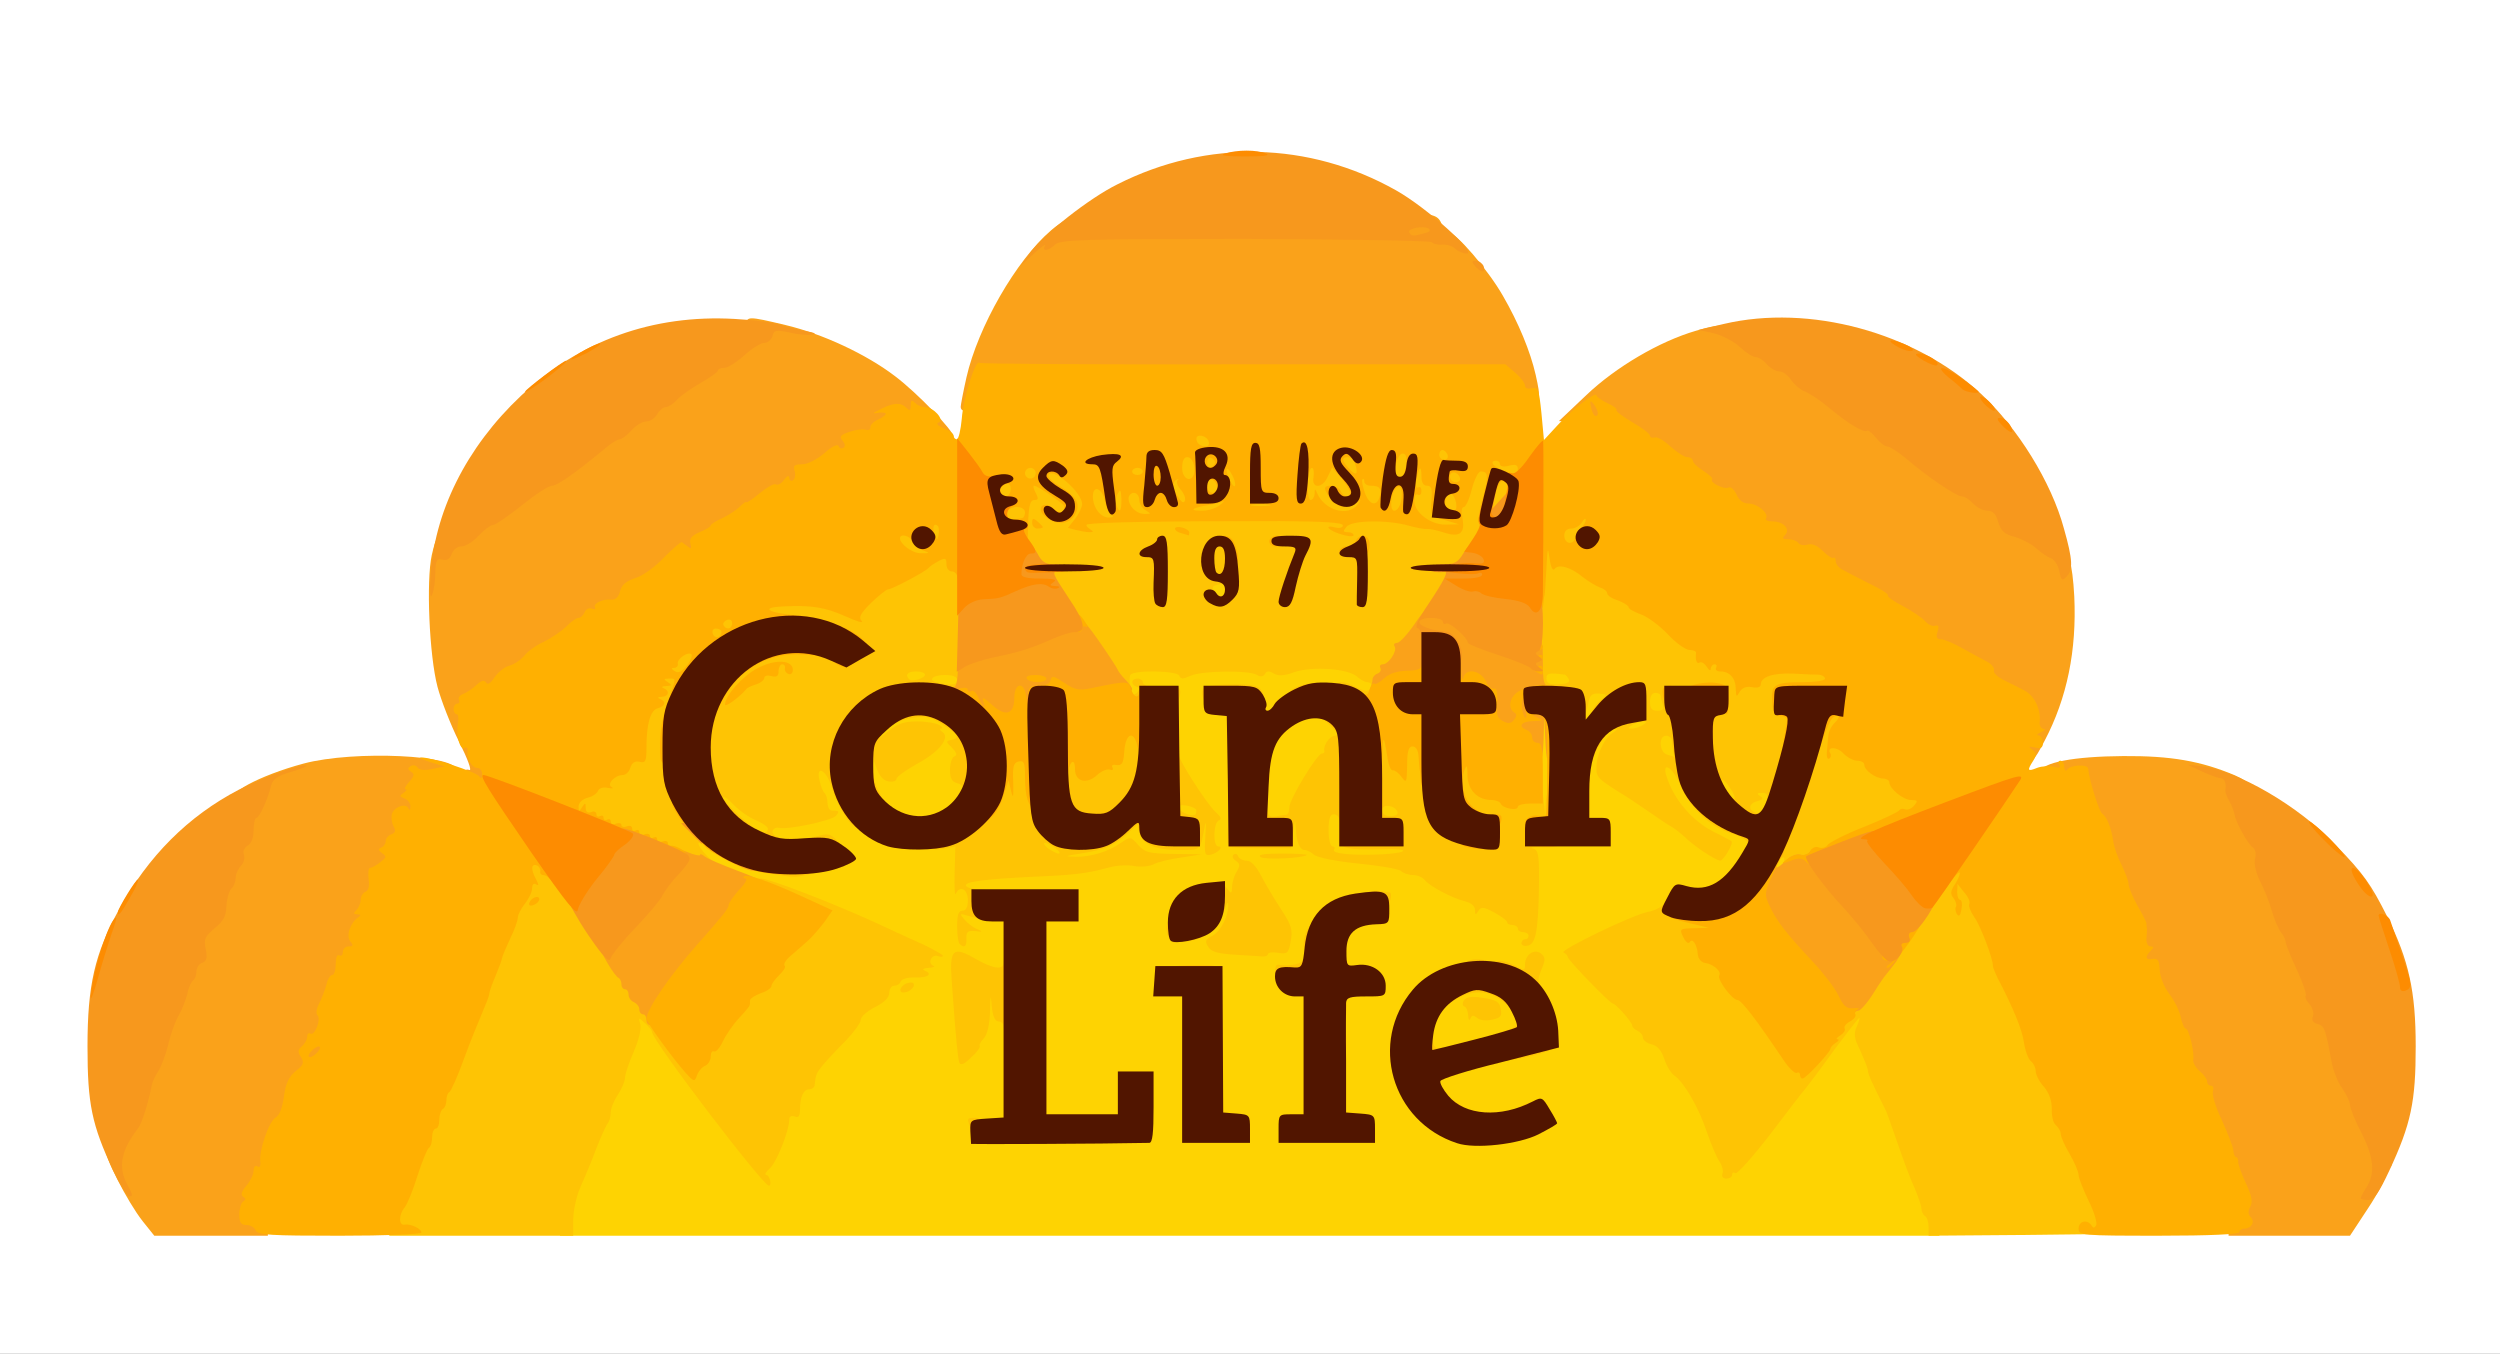 <svg class="img-fluid" id="outputsvg" xmlns="http://www.w3.org/2000/svg" style="transform: none; transform-origin: 50% 50%; cursor: move;" width="700" height="379" viewBox="0 0 7000 3790"><rect x="0" y="0" width="7000" height="3790" fill="#808080" stroke="none"/><g id="l2IvcAcEWwkXKaIcVn4r0BJ" fill="rgb(255,255,255)" style="transform: none;"><g><path id="peEZ5XCag" d="M0 1895 l0 -1895 3500 0 3500 0 0 1895 0 1895 -3500 0 -3500 0 0 -1895z m6591 1474 c168 -247 190 -520 63 -773 -46 -91 -65 -117 -144 -200 -197 -206 -488 -297 -733 -228 -42 12 -88 22 -102 22 -22 0 -25 -4 -25 -36 0 -20 8 -48 19 -62 44 -63 85 -177 102 -285 43 -276 -108 -593 -361 -756 -123 -79 -290 -131 -423 -131 -93 0 -241 41 -349 96 -77 40 -110 65 -191 146 -80 79 -105 98 -128 98 -25 0 -29 -4 -29 -29 0 -15 -7 -66 -15 -112 -26 -153 -95 -287 -208 -405 -292 -309 -718 -339 -1049 -76 -170 135 -298 381 -298 571 l0 51 -37 -1 c-33 0 -43 -6 -75 -49 -120 -158 -386 -290 -585 -290 -190 0 -387 81 -534 218 -125 117 -197 239 -240 404 -18 69 -20 101 -16 188 7 130 25 199 83 316 24 49 44 102 44 117 0 24 -4 27 -32 27 -18 0 -62 -10 -98 -21 -89 -29 -244 -29 -352 0 -144 38 -271 112 -381 224 -193 196 -270 481 -198 732 26 87 79 196 126 258 l36 47 3044 0 3044 0 42 -61z"></path></g></g><g id="l6h7SzGitYEZ8U20d249LVV" fill="rgb(254,211,2)" style="transform: none;"><g><path id="p1E6cQr6I3" d="M1572 3398 c3 -35 14 -83 25 -108 11 -25 31 -72 43 -105 13 -33 27 -64 32 -70 4 -5 8 -17 8 -28 0 -10 9 -35 19 -55 27 -53 53 -131 59 -174 4 -34 7 -38 33 -38 25 0 69 29 69 45 0 21 255 358 274 363 10 2 46 -95 46 -126 0 -7 7 -12 15 -12 8 0 15 -9 15 -19 0 -30 11 -51 26 -51 8 0 14 -9 14 -21 0 -22 12 -38 88 -114 23 -24 42 -51 42 -59 0 -9 18 -25 40 -36 26 -13 40 -27 40 -40 0 -11 7 -20 15 -20 8 0 15 -4 15 -9 0 -5 13 -12 29 -16 37 -8 47 -32 18 -41 -12 -3 -60 -24 -107 -46 -110 -51 -304 -128 -323 -128 -31 0 -150 -52 -168 -73 -10 -12 -18 -37 -19 -54 0 -32 2 -33 39 -33 22 0 43 5 46 10 4 6 33 24 66 40 70 36 155 47 218 30 60 -16 37 -30 -52 -30 -99 0 -157 -22 -212 -81 -36 -38 -45 -55 -45 -84 0 -32 2 -35 31 -35 22 0 40 10 65 36 42 42 89 64 141 64 54 0 66 -10 53 -44 -5 -15 -10 -45 -10 -67 l0 -39 45 0 c33 0 45 4 45 15 0 36 49 122 85 149 61 47 107 58 198 50 l80 -7 -6 49 -5 49 96 -6 c53 -4 104 -8 112 -8 12 -1 12 -4 -2 -12 -12 -6 -18 -22 -18 -44 0 -34 1 -35 38 -35 21 0 47 7 60 15 28 21 88 4 134 -37 38 -34 98 -40 98 -9 0 25 21 41 65 48 51 8 68 -17 22 -33 -36 -12 -35 -5 -36 -256 -1 -107 -1 -108 -25 -108 -13 0 -26 7 -30 15 -3 9 -18 15 -40 15 -32 0 -36 -3 -41 -33 -4 -19 -5 -47 -3 -63 l3 -29 305 -7 c322 -7 372 -5 391 18 6 8 18 14 26 14 10 0 13 11 11 43 -3 38 -6 42 -32 45 -16 2 -46 -4 -67 -13 -41 -19 -92 -15 -125 10 -17 13 -14 14 37 15 45 0 60 4 77 23 26 27 31 87 7 87 -8 0 -17 11 -21 25 -3 14 -10 25 -14 25 -5 0 -23 24 -41 53 -23 36 -32 62 -30 87 4 81 31 98 31 20 l0 -50 45 0 45 0 0 45 0 45 45 2 c25 0 50 1 57 2 6 1 13 -5 16 -11 2 -9 -7 -13 -27 -13 -30 0 -31 -1 -31 -50 0 -48 1 -50 28 -50 51 0 73 11 79 41 3 15 11 30 19 33 16 6 20 96 4 96 -5 0 -10 7 -10 15 0 9 9 15 24 15 13 0 29 7 36 15 15 18 62 42 120 61 56 19 110 46 110 56 0 5 7 8 15 8 12 0 15 -15 15 -75 0 -60 -3 -75 -15 -75 -10 0 -15 -11 -15 -35 l0 -35 115 0 c70 0 115 -4 115 -10 0 -5 -14 -10 -31 -10 l-31 0 3 -120 c3 -77 8 -123 17 -132 18 -18 15 -28 -8 -28 -16 0 -20 -7 -20 -33 0 -44 -15 -57 -67 -57 l-43 0 0 -50 0 -50 45 0 c50 0 94 16 113 42 7 10 26 18 43 18 26 0 29 3 29 34 0 25 -7 39 -22 50 -27 19 -12 20 42 4 37 -12 40 -15 40 -50 l0 -38 45 0 c43 0 44 1 51 35 3 19 10 35 14 35 4 0 11 37 15 82 5 61 14 96 34 132 24 46 90 106 115 106 6 0 -6 -11 -25 -25 -38 -25 -49 -43 -49 -76 0 -10 -4 -19 -10 -19 -5 0 -10 -16 -10 -35 0 -33 2 -35 35 -35 24 0 35 5 35 14 0 8 11 26 24 40 18 21 33 26 70 26 l46 0 0 38 c0 66 -9 82 -44 83 -17 0 -25 3 -18 6 23 9 13 67 -21 118 -37 58 -83 85 -144 85 -37 0 -44 4 -58 30 -10 19 -23 30 -36 30 -12 0 -67 21 -123 46 l-101 46 53 54 c29 30 55 54 57 54 8 0 52 49 58 64 4 9 11 16 17 16 5 0 10 6 10 14 0 8 11 17 24 20 17 4 28 17 36 41 6 19 19 41 29 47 27 20 66 86 90 157 39 114 36 115 131 -12 47 -62 90 -118 97 -125 6 -7 39 -50 73 -97 57 -79 64 -85 96 -85 35 0 35 1 33 38 -3 48 20 122 71 223 5 9 20 52 35 95 15 44 35 98 46 121 10 24 19 49 19 57 0 8 5 18 10 21 5 3 10 24 10 46 l0 39 -1931 0 -1931 0 4 -62z m2694 -245 c46 -22 44 -34 -3 -17 -80 28 -187 12 -235 -37 -25 -24 -29 -35 -26 -71 3 -35 7 -43 28 -49 23 -6 22 -6 -10 -10 -35 -4 -35 -4 -38 -59 -3 -73 20 -118 76 -149 37 -20 51 -22 98 -16 77 9 115 44 121 111 l5 49 -53 17 c-49 16 -50 17 -14 12 117 -16 132 -32 95 -102 -29 -54 -41 -67 -85 -91 -53 -28 -101 -27 -166 7 -139 70 -173 231 -72 343 77 85 181 108 279 62z m-1066 -53 c0 -63 -2 -70 -20 -70 -18 0 -20 7 -20 60 l0 60 -130 0 -130 0 0 -300 0 -300 45 0 c33 0 45 -4 45 -15 0 -13 -21 -15 -127 -15 -115 1 -126 2 -109 15 11 8 35 15 53 15 l33 0 0 96 0 96 -52 -4 c-29 -2 -61 -8 -70 -12 -16 -7 -18 -1 -18 62 0 87 6 107 26 87 9 -8 14 -35 14 -69 l0 -56 35 0 c34 0 35 1 35 40 0 29 4 40 15 40 13 0 15 25 15 164 l0 165 -47 4 c-27 2 54 4 180 5 l227 2 0 -70z m270 61 c0 -6 -17 -11 -37 -13 l-38 -3 -3 -205 -2 -205 -62 1 c-37 0 -63 5 -66 12 -2 8 11 12 37 12 l41 0 0 205 0 205 65 0 c36 0 65 -4 65 -9z m350 0 c0 -6 -19 -11 -42 -13 l-43 -3 2 -152 c0 -84 1 -171 2 -193 l1 -40 51 0 c31 0 48 -4 44 -10 -3 -5 -26 -10 -51 -10 l-44 0 0 -75 c0 -84 10 -97 83 -109 52 -10 48 -30 -5 -23 -75 10 -128 67 -136 146 -4 48 -6 51 -33 51 -15 0 -30 4 -33 9 -7 10 17 21 45 21 18 0 19 9 19 195 l0 195 -35 0 c-19 0 -35 5 -35 10 0 6 42 10 105 10 59 0 105 -4 105 -9z m-344 -536 c9 -8 27 -15 42 -15 51 0 52 -11 11 -79 -41 -68 -42 -68 -58 19 -5 30 -13 63 -16 73 -9 21 1 22 21 2z m-112 -47 c14 -13 28 -36 32 -52 6 -26 5 -28 -17 -21 -29 8 -79 59 -79 80 0 22 35 18 64 -7z m224 -245 c2 -9 -8 -13 -33 -13 l-37 0 4 -117 c2 -85 8 -127 20 -150 16 -33 16 -33 -8 -33 -17 0 -24 -6 -24 -19 0 -42 -10 -51 -61 -51 -55 0 -67 17 -16 22 l32 3 3 182 2 182 43 4 c59 5 70 4 75 -10z m1052 -117 c-5 -13 -12 -52 -16 -85 -6 -56 -9 -61 -31 -61 -35 0 -61 16 -78 49 -14 28 -14 29 25 55 22 14 43 26 48 26 5 0 17 9 27 20 25 27 36 25 25 -4z"></path><path id="pwu98spnb" d="M4940 2426 c0 -19 7 -41 15 -50 8 -8 15 -19 15 -25 0 -6 16 -11 35 -11 32 0 35 3 35 29 0 15 -5 42 -11 60 -10 28 -15 31 -50 31 -38 0 -39 -1 -39 -34z"></path><path id="pc0ysXr5v" d="M3997 2383 c-4 -3 -7 -21 -7 -40 0 -31 2 -33 34 -33 54 0 66 8 66 46 0 33 -1 34 -43 34 -24 0 -47 -3 -50 -7z"></path><path id="pecbLGvDg" d="M2491 2303 c-61 -32 -76 -63 -76 -157 0 -123 30 -159 145 -171 60 -6 68 -4 108 22 41 27 42 29 42 80 0 42 3 53 16 53 14 0 16 8 11 51 -11 92 -52 129 -150 136 -47 3 -70 0 -96 -14z m59 -200 c51 -29 59 -46 23 -51 -23 -3 -83 43 -83 64 0 19 2 18 60 -13z"></path><path id="pCA0HTsMX" d="M4290 2145 l0 -165 34 0 33 0 5 83 c3 45 3 119 0 165 l-5 82 -33 0 -34 0 0 -165z"></path><path id="pOEomn7Ao" d="M4770 2015 c0 -33 2 -35 35 -35 33 0 35 2 35 35 0 33 -2 35 -35 35 -33 0 -35 -2 -35 -35z"></path><path id="p7KfWpkhS" d="M4960 2015 c0 -33 2 -35 35 -35 33 0 35 2 35 35 0 33 -2 35 -35 35 -33 0 -35 -2 -35 -35z"></path><path id="pzXbyEltz" d="M2460 1904 l0 -42 45 -7 c25 -3 81 -3 125 1 l80 7 0 42 0 43 -125 -1 -125 -1 0 -42z"></path><path id="pU1sfllmi" d="M3210 1705 c0 -33 2 -35 35 -35 33 0 35 2 35 35 0 33 -2 35 -35 35 -33 0 -35 -2 -35 -35z"></path><path id="p17GCph9oS" d="M3360 1715 c0 -8 -7 -15 -15 -15 -11 0 -15 -11 -15 -39 0 -33 4 -40 25 -45 23 -6 25 -11 25 -61 l0 -55 35 0 c34 0 35 1 35 38 0 63 12 112 26 112 9 0 14 12 14 34 0 32 -2 34 -46 40 -69 9 -84 8 -84 -9z"></path><path id="pNlAUAZvy" d="M3580 1545 c0 -33 2 -35 35 -35 33 0 35 2 35 35 0 33 -2 35 -35 35 -33 0 -35 -2 -35 -35z"></path><path id="pL1cFLVGk" d="M3750 1515 c0 -33 2 -35 35 -35 33 0 35 2 35 35 0 33 -2 35 -35 35 -33 0 -35 -2 -35 -35z"></path><path id="p1Px0aggN" d="M2932 1423 c3 -36 5 -38 41 -41 l37 -3 0 40 0 41 -41 0 -40 0 3 -37z"></path><path id="pfTMPGuAv" d="M3216 1393 c-12 -75 -9 -83 28 -83 31 0 34 3 40 38 12 74 9 82 -28 82 -31 0 -34 -3 -40 -37z"></path><path id="pf59cIkvZ" d="M4160 1406 c0 -13 3 -38 6 -55 6 -27 10 -31 40 -31 37 0 41 12 28 79 -6 27 -10 31 -40 31 -29 0 -34 -3 -34 -24z"></path><path id="p9Ppkjw1U" d="M2770 1365 c0 -33 2 -35 35 -35 33 0 35 2 35 35 0 33 -2 35 -35 35 -33 0 -35 -2 -35 -35z"></path><path id="pmdGTDRep" d="M3880 1325 c0 -34 1 -35 40 -35 39 0 40 1 40 35 0 34 -1 35 -40 35 -39 0 -40 -1 -40 -35z"></path><path id="peZqlciBQ" d="M4030 1325 c0 -33 2 -35 35 -35 33 0 35 2 35 35 0 33 -2 35 -35 35 -33 0 -35 -2 -35 -35z"></path><path id="pBVXHxg1i" d="M3090 1305 c0 -33 2 -35 35 -35 33 0 35 2 35 35 0 33 -2 35 -35 35 -33 0 -35 -2 -35 -35z"></path><path id="pQLCEk3m0" d="M3350 1296 l0 -46 41 0 40 0 -3 43 c-3 41 -4 42 -40 45 l-38 3 0 -45z"></path><path id="pjbyhCOJn" d="M3730 1285 c0 -33 2 -35 35 -35 33 0 35 2 35 35 0 33 -2 35 -35 35 -33 0 -35 -2 -35 -35z"></path></g></g><g id="l1b4Wy4o2L4zAJtJe1uL7Ry" fill="rgb(254,196,4)" style="transform: none;"><g><path id="p596LaPvd" d="M1090 3413 c0 -25 6 -54 13 -62 7 -9 24 -49 36 -89 13 -40 27 -75 32 -78 5 -3 9 -16 9 -30 0 -13 5 -24 10 -24 6 0 10 -11 10 -24 0 -14 5 -28 10 -31 6 -3 10 -15 10 -25 0 -10 4 -20 8 -22 4 -1 23 -43 41 -93 18 -49 39 -103 46 -120 8 -16 24 -59 36 -95 12 -36 32 -88 45 -116 13 -28 24 -57 24 -63 0 -7 9 -25 20 -41 16 -22 18 -37 13 -79 l-6 -51 42 0 c22 0 41 4 41 8 0 5 8 17 18 28 10 10 60 82 112 159 52 77 98 142 103 143 4 2 7 10 7 18 0 8 5 14 10 14 6 0 10 7 10 15 0 9 7 18 15 21 8 4 15 12 15 20 0 8 5 14 10 14 6 0 10 6 10 13 0 8 11 27 25 43 14 16 35 43 46 61 21 34 49 35 49 3 0 -10 6 -20 14 -23 8 -3 20 -17 28 -31 35 -65 75 -116 100 -125 14 -5 29 -19 33 -30 3 -12 11 -21 16 -21 5 0 9 -7 9 -16 0 -9 10 -25 23 -36 12 -11 38 -34 57 -51 l34 -31 -69 -32 c-39 -18 -76 -33 -82 -33 -7 -1 -13 -10 -13 -21 0 -14 7 -20 21 -20 23 0 202 69 324 125 44 21 104 48 133 61 28 14 52 27 52 30 0 4 -6 4 -14 1 -17 -7 -30 20 -13 27 7 2 1 5 -13 6 -14 1 -19 4 -12 7 25 10 11 21 -25 20 -20 -1 -38 4 -41 11 -2 7 -10 12 -18 12 -8 0 -14 9 -14 20 0 13 -14 27 -40 40 -22 11 -40 27 -40 36 0 8 -19 34 -42 58 -24 24 -52 54 -63 67 -19 23 -21 28 -24 57 0 6 -7 12 -15 12 -16 0 -26 21 -26 57 0 18 -4 24 -15 19 -9 -3 -15 0 -15 8 0 32 -36 122 -55 138 -11 10 -15 17 -9 18 9 0 16 30 7 30 -17 0 -330 -411 -327 -430 1 -3 -8 -14 -19 -24 -20 -19 -20 -19 -14 3 3 13 -5 45 -19 77 -13 30 -24 62 -24 72 0 9 -9 31 -20 47 -11 17 -20 39 -20 50 0 12 -4 25 -8 30 -5 6 -19 37 -32 70 -12 33 -32 80 -43 105 -12 25 -21 66 -22 93 l0 47 -257 0 -258 0 0 -47z"></path><path id="pQ51PEFXj" d="M5400 3436 c0 -14 -4 -28 -10 -31 -5 -3 -10 -13 -10 -21 0 -8 -9 -33 -19 -57 -11 -23 -31 -77 -46 -121 -15 -43 -30 -86 -34 -95 -40 -80 -51 -104 -51 -114 0 -6 -10 -30 -21 -55 -18 -35 -19 -48 -10 -68 6 -13 9 -24 7 -24 -2 0 -33 40 -69 88 -35 49 -71 97 -80 108 -9 10 -55 70 -102 132 -48 62 -91 110 -96 107 -5 -4 -9 -1 -9 4 0 6 -7 11 -16 11 -10 0 -14 -6 -11 -14 3 -7 -1 -23 -8 -33 -8 -11 -24 -49 -36 -84 -24 -71 -63 -137 -90 -157 -10 -6 -23 -28 -29 -47 -8 -24 -19 -37 -36 -41 -13 -3 -24 -12 -24 -19 0 -7 -7 -15 -15 -19 -8 -3 -15 -10 -15 -15 0 -9 -46 -61 -54 -61 -8 0 -126 -122 -126 -130 0 -4 -6 -10 -12 -13 -15 -5 194 -106 237 -114 17 -3 35 -12 42 -20 10 -13 16 -12 44 3 20 10 53 16 86 15 l53 -1 0 34 c0 28 -4 35 -25 40 -33 8 -31 27 5 48 17 9 30 24 30 33 0 22 30 65 44 65 11 0 57 59 125 161 l24 35 21 -21 c12 -12 27 -33 35 -48 8 -15 18 -27 23 -27 4 0 8 -7 8 -15 0 -9 7 -18 15 -21 8 -4 15 -12 15 -20 0 -8 6 -14 13 -14 6 0 25 -21 42 -48 16 -26 32 -49 35 -52 4 -3 50 -69 104 -147 93 -137 99 -143 132 -143 27 0 34 4 34 19 0 11 6 32 14 48 30 61 46 101 66 158 28 79 32 90 65 157 15 31 29 75 32 97 3 22 12 46 19 52 8 6 14 19 14 29 0 9 11 30 25 46 16 18 25 41 25 62 0 18 4 40 9 50 50 98 61 121 61 132 0 7 14 41 31 76 17 37 29 76 27 92 l-3 27 -252 3 -253 2 0 -24z"></path><path id="puN5j8YAA" d="M2716 3154 c-9 -23 -8 -24 14 -24 13 0 20 7 20 20 0 24 -25 27 -34 4z"></path><path id="p18QA5Hol6" d="M4050 3100 l0 -29 35 20 c19 12 35 25 35 30 0 5 -16 9 -35 9 -32 0 -35 -2 -35 -30z"></path><path id="p5MFg1qBH" d="M4232 3118 c3 -7 19 -18 36 -25 31 -13 32 -12 32 12 0 22 -4 25 -36 25 -23 0 -34 -4 -32 -12z"></path><path id="pKucsPfhN" d="M2686 2975 c-4 -12 -9 -58 -21 -226 -7 -92 3 -101 67 -64 49 28 78 32 78 10 0 -8 7 -15 15 -15 12 0 15 18 15 105 0 87 -3 105 -15 105 -8 0 -15 -7 -15 -15 0 -8 -6 -15 -14 -15 -10 0 -16 -14 -19 -42 -3 -37 -4 -35 -5 15 -1 37 -8 64 -17 74 -8 8 -14 18 -12 21 3 4 -8 19 -24 33 -19 19 -29 23 -33 14z"></path><path id="pTfS5vm40" d="M3980 2935 c0 -39 24 -50 33 -15 3 13 10 18 21 14 12 -4 16 0 16 15 0 17 -6 21 -35 21 -33 0 -35 -2 -35 -35z"></path><path id="p10eGcplSL" d="M4210 2952 c0 -13 8 -22 23 -25 13 -3 7 -5 -16 -6 -47 -1 -46 -21 1 -36 20 -6 31 -14 28 -22 -3 -7 -1 -13 4 -13 6 0 10 16 10 35 l0 34 50 -6 c40 -5 50 -3 50 9 0 15 -40 30 -112 43 -34 6 -38 5 -38 -13z"></path><path id="p23DPeB1x" d="M3730 2920 c0 -33 3 -40 20 -40 17 0 20 7 20 40 0 33 -3 40 -20 40 -17 0 -20 -7 -20 -40z"></path><path id="peddSqec8" d="M3730 2825 c0 -28 4 -35 20 -35 16 0 20 7 20 35 0 28 -4 35 -20 35 -16 0 -20 -7 -20 -35z"></path><path id="pHVGQ9wEI" d="M4111 2843 c-1 -12 -5 -23 -11 -25 -5 -2 -6 -9 -1 -17 7 -10 21 -12 54 -7 37 6 46 11 49 31 4 20 0 25 -24 30 -16 4 -35 2 -42 -5 -11 -8 -15 -8 -19 2 -3 7 -6 3 -6 -9z"></path><path id="pfXSE23Vd" d="M4219 2814 c-40 -40 -89 -46 -138 -18 l-41 23 0 -29 c0 -25 5 -31 38 -39 51 -15 96 -14 137 3 31 13 35 19 35 50 0 20 -1 36 -3 36 -1 0 -14 -12 -28 -26z"></path><path id="p8KeOKLw5" d="M2522 2768 c3 -7 13 -15 22 -16 12 -3 17 1 14 10 -3 7 -13 15 -22 16 -12 3 -17 -1 -14 -10z"></path><path id="pxe8fb0ln" d="M4260 2760 c0 -5 -18 -15 -40 -21 -28 -9 -40 -18 -40 -31 0 -22 24 -23 63 -4 25 14 27 13 27 -3 0 -28 26 -46 45 -31 12 10 13 17 1 45 -10 24 -11 36 -3 44 8 8 2 11 -21 11 -18 0 -32 -4 -32 -10z"></path><path id="p14ekyQNWT" d="M3280 2721 c0 -16 9 -18 65 -19 58 -1 65 1 65 18 0 18 -7 20 -65 20 -57 0 -65 -2 -65 -19z"></path><path id="pr4pgZhmd" d="M3570 2720 c0 -11 3 -19 8 -19 34 6 72 -3 72 -16 0 -8 7 -15 15 -15 10 0 15 11 15 35 l0 35 -55 0 c-48 0 -55 -2 -55 -20z"></path><path id="pmOgRPZp9" d="M4100 2706 c0 -16 25 -24 53 -18 32 8 19 32 -18 32 -24 0 -35 -5 -35 -14z"></path><path id="pXG5WDeNe" d="M3455 2673 c-45 -3 -64 -8 -72 -22 -10 -15 -8 -21 12 -31 24 -13 46 -57 44 -89 0 -9 -6 2 -12 23 -7 21 -23 47 -37 56 -31 22 -80 34 -80 20 0 -5 6 -10 14 -10 8 0 18 -9 21 -20 3 -11 15 -20 25 -20 22 0 30 -19 30 -71 0 -42 14 -50 36 -21 12 16 13 15 14 -6 0 -12 6 -31 13 -42 10 -17 9 -22 -3 -30 -8 -5 -11 -13 -6 -17 5 -4 11 -2 13 5 3 6 13 12 24 12 12 0 26 15 40 42 12 23 37 65 56 94 29 44 33 57 27 89 -6 34 -9 37 -35 33 -16 -3 -29 -1 -29 4 0 4 -8 7 -17 6 -10 -1 -45 -3 -78 -5z"></path><path id="pPgU9T95y" d="M3650 2648 c0 -30 13 -58 26 -58 9 0 14 12 14 35 0 28 -4 35 -20 35 -11 0 -20 -6 -20 -12z"></path><path id="pDAtQme49" d="M2687 2643 c-4 -3 -7 -26 -7 -50 0 -32 4 -43 15 -43 10 0 15 -10 15 -30 0 -31 -23 -42 -34 -17 -3 6 -4 -21 -3 -61 l2 -72 -32 6 c-29 5 -33 3 -33 -14 0 -14 9 -22 30 -27 16 -4 51 -26 77 -49 45 -41 60 -69 89 -173 2 -7 10 -13 19 -13 8 0 15 -9 15 -20 0 -16 7 -20 36 -20 l37 0 -7 58 c-13 115 27 215 91 227 34 6 113 -12 113 -27 0 -4 -26 -8 -59 -8 -79 0 -86 -10 -86 -119 l0 -86 38 -3 c32 -3 37 0 37 18 0 20 1 20 22 6 12 -9 30 -16 40 -16 14 0 18 -8 18 -40 l0 -40 45 0 c43 0 44 1 51 36 9 49 -1 135 -20 173 -16 30 -16 31 4 31 13 0 20 7 20 19 0 31 28 51 71 51 44 0 53 -17 12 -22 l-28 -3 -3 -107 c-2 -92 0 -108 13 -108 8 0 15 5 15 12 0 16 79 139 104 162 15 13 17 20 9 23 -16 6 -17 73 -2 73 16 0 1 17 -20 23 -18 4 -19 0 -16 -52 2 -31 2 -45 -1 -31 -14 74 -10 70 -72 70 -67 0 -104 -16 -112 -48 l-5 -24 -29 27 c-35 32 -65 45 -131 55 -44 7 -46 8 -14 9 42 1 93 -14 129 -40 25 -17 26 -17 47 7 19 21 30 24 100 25 l78 1 -57 9 c-32 4 -67 13 -78 19 -11 6 -35 8 -54 5 -18 -4 -52 -2 -75 5 -60 16 -92 20 -211 25 -139 7 -192 14 -185 26 4 5 21 9 38 9 20 0 27 3 19 8 -20 13 -4 70 22 76 11 2 5 3 -14 1 -19 -1 -46 -6 -60 -11 -23 -7 -24 -6 -10 10 8 10 23 22 35 27 18 8 18 9 -5 6 -20 -2 -25 2 -24 21 1 22 -6 28 -19 15z m269 -268 c-11 -8 -25 -15 -30 -15 -6 0 -2 7 8 15 11 8 25 15 30 15 6 0 2 -7 -8 -15z m393 -109 c-13 -11 -49 -16 -49 -6 0 14 44 31 49 18 1 -5 1 -11 0 -12z"></path><path id="p11Ij3aapJ" d="M4260 2641 c0 -6 5 -11 10 -11 6 0 10 -4 10 -10 0 -5 -7 -10 -15 -10 -8 0 -15 -4 -15 -10 0 -5 -7 -10 -15 -10 -8 0 -15 -3 -15 -8 0 -4 -16 -16 -36 -27 -30 -16 -37 -17 -45 -4 -7 12 -9 11 -9 -3 0 -11 -11 -20 -27 -24 -37 -9 -99 -42 -114 -60 -6 -8 -21 -14 -33 -14 -12 0 -27 -5 -33 -11 -6 -6 -60 -15 -119 -21 -62 -6 -116 -17 -125 -25 -8 -7 -20 -13 -26 -13 -14 0 -23 -23 -25 -63 -1 -25 -2 -23 -7 13 l-6 45 -87 0 c-49 0 -89 -2 -89 -5 -2 -10 -2 -45 1 -85 2 -26 4 -32 7 -17 2 12 9 22 14 22 5 0 9 11 9 25 0 24 2 25 65 25 37 0 65 -4 65 -10 0 -5 -13 -10 -30 -10 -28 0 -30 -2 -29 -37 1 -23 3 -29 6 -16 3 17 10 22 26 19 12 -3 25 -5 30 -5 4 -1 7 -10 7 -20 0 -23 78 -151 91 -151 5 0 8 -3 7 -7 -3 -17 15 -43 31 -43 11 -1 7 -9 -16 -30 -18 -16 -33 -32 -33 -35 0 -3 16 -5 35 -5 49 0 55 22 55 186 0 112 -2 134 -15 134 -8 0 -15 -7 -15 -15 0 -8 -7 -15 -15 -15 -11 0 -15 12 -15 45 0 25 5 45 11 45 5 0 8 4 4 9 -7 12 58 17 138 13 80 -5 72 -18 -10 -14 -82 3 -113 -4 -113 -23 0 -12 15 -15 75 -15 43 0 75 -4 75 -10 0 -5 -11 -10 -24 -10 -30 0 -36 -27 -36 -176 l0 -114 35 0 c24 0 35 5 35 15 0 8 7 15 15 15 8 0 15 -9 15 -20 0 -16 7 -20 34 -20 l34 0 1 105 c1 104 3 115 44 180 6 11 12 21 12 21 0 1 24 5 53 9 44 6 52 4 52 -9 0 -11 -9 -16 -27 -16 -44 -1 -70 -30 -78 -88 -4 -28 -4 -65 0 -82 6 -26 11 -30 41 -30 32 0 34 2 34 35 0 48 33 68 115 69 l64 1 4 35 4 35 1 -37 c2 -31 6 -38 22 -38 22 0 25 21 14 79 -6 26 -11 31 -35 31 -16 0 -29 5 -29 10 0 6 16 10 35 10 24 0 35 5 35 15 0 15 -12 19 -65 17 -16 0 -22 2 -12 4 15 5 17 18 16 107 -2 124 -9 161 -32 165 -9 2 -17 -1 -17 -7z m-347 -368 c-8 -19 -43 -23 -43 -5 0 11 8 17 24 17 14 0 22 -5 19 -12z"></path><path id="pqfDHrpNO" d="M3272 2624 c-12 -22 -4 -54 14 -54 9 0 14 12 14 35 0 37 -13 46 -28 19z"></path><path id="pbV6osPFd" d="M3843 2533 c-25 -5 -31 -28 -9 -36 8 -3 22 -4 32 -2 11 2 22 4 26 4 3 1 4 10 1 21 -5 20 -9 21 -50 13z"></path><path id="p3wunsHxj" d="M2200 2453 c-80 -12 -90 -15 -90 -28 0 -10 11 -15 35 -15 19 0 35 3 35 8 0 4 20 6 45 4 36 -3 45 -1 45 12 0 9 -4 16 -9 16 -5 0 -15 2 -23 4 -7 2 -24 1 -38 -1z"></path><path id="pfjCokUWw" d="M1785 2374 c-77 -31 -159 -63 -182 -72 -40 -15 -43 -19 -43 -53 0 -34 3 -37 34 -42 19 -3 44 -14 55 -24 38 -35 50 -43 65 -43 8 0 18 -9 21 -20 3 -11 14 -20 24 -20 15 0 19 -11 24 -62 2 -35 12 -76 21 -93 9 -16 16 -35 16 -42 0 -6 6 -18 13 -25 6 -8 19 -27 27 -43 13 -25 23 -31 58 -33 41 -3 42 -4 42 -38 0 -19 5 -34 11 -34 6 0 17 -7 25 -15 9 -8 28 -15 44 -15 16 0 30 -4 32 -9 2 -5 41 -15 88 -21 85 -12 168 -7 201 10 13 8 25 2 51 -24 18 -18 44 -37 58 -41 14 -4 33 -13 43 -20 16 -11 16 -13 -3 -30 -25 -22 -29 -95 -5 -95 9 0 15 -9 15 -25 0 -24 3 -25 55 -25 30 0 55 5 55 10 0 6 7 10 15 10 11 0 15 12 15 45 0 25 5 45 10 45 6 0 10 9 10 20 0 11 7 20 15 20 13 0 15 28 15 196 l0 196 -42 -6 c-119 -18 -135 -18 -176 3 -53 27 -108 84 -123 128 -6 19 -12 60 -13 91 -1 53 1 58 27 69 21 9 27 19 27 43 0 21 -4 30 -12 28 -20 -7 -54 -63 -69 -113 -15 -50 -46 -66 -34 -18 3 15 10 30 13 33 4 3 7 11 8 18 2 28 5 32 20 32 13 0 14 3 5 14 -12 14 -135 40 -160 34 -8 -2 -16 2 -18 9 -2 7 7 15 21 19 35 8 34 34 -1 34 -43 0 -73 -11 -73 -26 0 -9 -11 -14 -28 -14 -31 0 -72 -36 -72 -63 0 -9 -4 -17 -9 -17 -23 0 -41 -71 -41 -163 0 -147 41 -224 145 -273 56 -27 176 -33 234 -13 18 6 34 9 37 6 9 -9 -69 -45 -121 -57 -60 -13 -175 -3 -175 16 0 8 -6 14 -14 14 -8 0 -16 7 -20 15 -3 9 -19 15 -41 15 -32 0 -35 3 -35 28 0 15 -11 39 -24 53 -36 39 -70 151 -63 214 6 58 45 150 80 186 48 51 63 116 17 74 -33 -30 -32 -11 1 23 l31 32 -43 -1 c-29 0 -93 -20 -184 -55z m365 -54 c0 -5 -16 -16 -35 -24 -19 -8 -46 -27 -60 -42 -14 -15 -27 -25 -30 -22 -3 3 17 26 44 51 47 44 81 60 81 37z m530 -416 c0 -9 -11 -14 -35 -14 -36 0 -49 16 -17 22 38 8 52 6 52 -8z m-90 -15 c0 -5 -11 -9 -25 -9 -24 0 -32 10 -19 22 8 8 44 -3 44 -13z"></path><path id="p15PNMWEb4" d="M4960 2403 c0 -18 13 -65 29 -105 16 -40 41 -114 56 -163 48 -162 49 -165 103 -165 31 0 32 2 32 40 0 22 -5 40 -11 40 -5 0 2 11 17 25 15 14 35 25 45 25 11 0 19 5 19 11 0 16 31 38 53 39 9 0 17 5 17 10 0 17 39 50 60 50 16 0 20 7 20 34 0 18 -6 38 -12 43 -7 5 -62 29 -123 52 -60 24 -114 50 -118 57 -4 8 -17 14 -27 14 -10 0 -22 5 -25 10 -3 6 -29 10 -57 10 -40 0 -49 -3 -44 -15 7 -20 -4 -19 -20 3 -12 15 -13 14 -14 -15z"></path><path id="p10JSZMq19" d="M3530 2400 c-10 -7 8 -10 59 -10 41 0 72 2 70 4 -11 9 -116 14 -129 6z"></path><path id="pT8Am9rwN" d="M4770 2385 c-19 -13 -43 -31 -52 -41 -10 -9 -26 -22 -36 -28 -11 -6 -38 -24 -62 -41 -24 -16 -50 -34 -59 -40 -89 -55 -91 -57 -91 -86 0 -36 23 -84 47 -98 10 -6 13 -11 6 -11 -23 0 -63 66 -72 121 -5 30 -9 44 -10 32 0 -13 -5 -23 -11 -23 -5 0 -10 -16 -10 -35 0 -19 5 -35 10 -35 6 0 10 -10 10 -22 0 -14 13 -32 33 -45 l32 -23 -27 0 c-22 0 -26 -3 -21 -17 4 -10 15 -25 26 -33 18 -15 18 -16 -6 -18 -21 -1 -26 4 -31 33 -8 42 -33 47 -38 8 -3 -27 -6 -28 -60 -31 l-58 -3 0 -133 c0 -73 3 -174 6 -224 7 -88 8 -92 30 -92 19 0 24 -5 24 -25 0 -16 6 -25 15 -25 8 0 15 -7 15 -15 0 -11 12 -15 45 -15 33 0 45 4 45 15 0 9 9 15 25 15 23 0 25 4 25 45 0 33 -4 45 -15 45 -8 0 -15 9 -15 19 0 11 -8 21 -17 24 -13 2 -8 8 20 22 20 10 37 23 37 27 0 5 14 14 30 19 17 6 30 15 30 19 0 5 15 13 34 20 18 6 52 31 75 55 23 25 51 45 62 45 10 0 19 7 19 15 0 9 12 18 30 22 17 3 30 9 30 14 0 5 7 9 15 9 8 0 20 8 27 19 11 18 12 18 32 -1 19 -18 32 -19 120 -16 66 3 101 8 104 16 2 7 12 12 23 12 15 0 19 7 19 36 l0 37 -78 -7 c-76 -7 -112 -2 -112 14 0 5 10 10 23 12 20 3 22 8 20 58 -2 68 -37 206 -57 225 -23 23 -37 18 -30 -10 5 -20 2 -25 -12 -25 -14 0 -16 2 -6 9 10 6 9 10 -7 14 -27 7 -27 27 -1 34 20 5 29 33 10 33 -5 0 -10 16 -10 35 0 25 -4 35 -16 35 -10 0 -14 -6 -11 -14 4 -11 -9 -20 -45 -32 -62 -20 -118 -74 -144 -137 -19 -48 -52 -68 -38 -24 20 65 72 126 134 157 25 12 46 24 48 25 7 6 -22 55 -32 55 -6 -1 -27 -12 -46 -25z m60 -119 c0 -7 -11 -25 -24 -39 -30 -33 -49 -113 -44 -192 3 -53 5 -60 26 -63 23 -4 31 -21 10 -23 -29 -2 -103 3 -108 8 -3 2 3 9 13 14 13 8 17 24 18 77 1 37 4 92 7 122 6 47 10 55 30 58 12 2 30 14 40 27 19 27 32 32 32 11z m14 -60 c-9 -15 -19 -24 -22 -22 -2 3 3 17 12 32 10 14 20 23 23 21 2 -3 -3 -17 -13 -31z m-159 -103 c-2 -10 -4 -24 -4 -30 -1 -7 -8 -13 -16 -13 -22 0 -19 47 3 53 9 3 18 5 19 6 1 0 0 -7 -2 -16z m-85 -73 c13 -9 13 -10 0 -10 -8 0 -22 5 -30 10 -13 9 -13 10 0 10 8 0 22 -5 30 -10z m-37 -40 c10 0 17 -8 17 -20 0 -24 0 -24 -45 -3 -39 19 -48 39 -12 29 12 -3 30 -6 40 -6z m93 -16 c-3 -9 -6 -20 -6 -25 0 -5 -7 -9 -15 -9 -9 0 -15 9 -15 25 0 19 5 25 21 25 15 0 19 -4 15 -16z m-263 -71 c-3 -7 -8 -13 -12 -14 -45 -6 -51 -4 -51 11 0 13 8 17 34 16 22 -1 32 -5 29 -13z"></path><path id="pwnTEb31L" d="M2250 2367 c0 -8 16 -19 36 -25 30 -9 38 -8 54 8 17 17 17 18 -12 24 -49 10 -78 7 -78 -7z"></path><path id="pZ4RrTTbU" d="M2414 2215 c-3 -20 -4 -64 -2 -99 3 -55 8 -67 33 -90 17 -14 40 -29 53 -32 12 -3 22 -10 22 -15 0 -5 19 -9 43 -9 121 0 177 56 177 175 0 67 -7 85 -32 85 -14 0 -18 -5 -14 -16 4 -11 -1 -18 -14 -21 -15 -4 -20 -14 -20 -38 0 -18 6 -35 12 -37 9 -3 7 -10 -6 -24 -18 -17 -18 -19 -3 -22 26 -5 21 -15 -23 -43 -34 -22 -46 -25 -85 -19 -32 5 -55 16 -73 35 l-27 28 33 -26 c26 -21 44 -27 80 -27 26 0 54 5 62 10 8 5 11 10 5 10 -5 0 -4 4 3 9 24 15 -6 55 -69 89 -32 18 -59 37 -59 43 0 6 -10 9 -22 7 -14 -2 -26 -15 -34 -38 l-12 -35 -1 30 c-1 17 8 47 18 68 l19 37 -29 0 c-24 0 -29 -5 -35 -35z"></path><path id="p19Sz8tshH" d="M3150 1966 c0 -7 -11 -22 -25 -32 -14 -10 -25 -22 -25 -25 0 -4 -40 -66 -90 -137 -49 -71 -90 -137 -90 -146 0 -9 -6 -16 -14 -16 -16 0 -66 -80 -66 -104 0 -10 -9 -16 -25 -16 -22 0 -25 -4 -25 -35 0 -19 -4 -35 -10 -35 -5 0 -10 -13 -10 -30 0 -20 -5 -30 -15 -30 -11 0 -15 -11 -15 -39 0 -34 4 -40 26 -45 15 -4 51 -4 80 0 50 6 54 5 54 -15 0 -18 6 -21 40 -21 37 0 40 2 40 29 0 35 26 49 34 18 3 -12 6 -32 6 -44 0 -20 5 -23 45 -23 41 0 45 2 45 24 0 18 7 25 31 30 48 9 49 9 49 -34 0 -39 1 -40 35 -40 29 0 36 4 41 25 4 18 13 25 30 25 20 0 24 -5 24 -30 0 -29 2 -30 44 -30 44 0 56 10 56 47 0 17 24 43 39 43 15 0 31 35 31 69 0 17 5 31 10 31 6 0 10 -11 10 -25 0 -21 5 -25 30 -25 25 0 30 -4 30 -25 0 -25 1 -25 79 -25 61 0 80 -3 85 -15 3 -8 12 -15 21 -15 8 0 15 -4 15 -10 0 -5 16 -10 35 -10 31 0 35 3 35 25 0 18 5 25 20 25 13 0 20 -7 20 -20 0 -17 7 -20 45 -20 38 0 45 3 45 20 0 11 7 20 15 20 9 0 15 -9 15 -25 0 -22 4 -25 39 -25 32 0 41 4 46 21 6 19 12 21 57 15 27 -4 70 -4 94 0 l44 6 0 44 c0 24 -4 44 -10 44 -5 0 -10 7 -10 15 0 25 -42 75 -62 75 -13 0 -18 8 -18 25 0 30 -67 135 -86 135 -8 0 -14 8 -14 18 0 19 -115 194 -132 200 -4 2 -8 9 -8 15 0 7 -10 24 -23 39 -12 14 -30 36 -39 47 -10 12 -18 28 -18 36 0 21 -68 21 -76 0 -4 -8 -15 -15 -25 -15 -12 0 -19 -7 -19 -20 0 -24 20 -26 59 -5 27 14 41 11 41 -7 0 -4 -5 -8 -12 -8 -6 0 -19 -7 -29 -16 -25 -22 -125 -29 -175 -12 -29 11 -45 11 -57 4 -13 -8 -20 -8 -25 1 -5 8 -13 9 -22 3 -22 -14 -155 -12 -186 2 -22 10 -28 10 -32 0 -4 -14 -128 -17 -137 -2 -3 5 -3 21 1 35 5 20 9 24 18 14 8 -8 8 -13 -1 -16 -18 -6 -16 -23 2 -23 8 0 15 5 15 10 0 6 7 10 16 10 12 0 15 6 10 23 -3 12 -6 25 -6 30 0 14 -70 8 -70 -7z m280 -315 c0 -14 -5 -18 -20 -14 -16 4 -18 8 -9 19 16 20 29 17 29 -5z"></path><path id="p6emhEagG" d="M3270 1945 c0 -14 6 -25 13 -25 20 0 25 9 20 31 -8 28 -33 24 -33 -6z"></path><path id="p14VrnJ2sC" d="M3367 1949 c-7 -26 8 -32 90 -33 46 0 67 4 73 14 18 27 10 30 -60 24 -50 -5 -70 -4 -70 5 0 20 -27 12 -33 -10z"></path><path id="pK8rNye6o" d="M3610 1941 c0 -9 24 -22 53 -27 11 -3 17 2 17 16 0 16 -7 20 -35 20 -19 0 -35 -4 -35 -9z"></path></g></g><g id="lJ2F1liHLWSIDtoeJP8o4e" fill="rgb(250,162,26)" style="transform: none;"><g><path id="pqdmbw6if" d="M400 3420 c-43 -54 -113 -192 -102 -199 5 -3 17 -22 28 -41 10 -19 24 -42 31 -50 7 -9 19 -43 26 -76 8 -34 22 -72 30 -85 9 -13 21 -46 28 -74 6 -27 20 -65 30 -83 11 -20 19 -53 19 -81 0 -44 3 -49 25 -55 21 -5 25 -12 25 -46 0 -32 5 -42 30 -60 24 -17 30 -29 30 -59 0 -22 6 -44 15 -51 8 -7 15 -23 15 -36 0 -13 5 -24 10 -24 6 0 10 -13 10 -29 0 -16 6 -31 15 -35 9 -3 15 -19 15 -41 0 -19 5 -35 10 -35 6 0 10 -7 10 -15 0 -8 -9 -15 -20 -15 -62 0 46 -59 170 -92 142 -38 437 -24 428 20 -2 10 -20 20 -43 26 -49 11 -55 19 -55 74 0 35 -3 42 -20 42 -16 0 -20 7 -20 30 0 18 -6 33 -15 36 -9 4 -15 19 -15 38 0 20 -7 35 -20 44 -13 8 -20 23 -20 42 0 18 -6 33 -15 36 -9 4 -15 19 -15 40 0 19 -4 34 -10 34 -5 0 -10 18 -10 40 0 29 -4 40 -15 40 -8 0 -15 7 -15 15 0 8 -4 15 -10 15 -5 0 -10 11 -10 25 0 14 -4 25 -10 25 -14 0 -31 72 -33 148 -2 59 -5 68 -24 77 -13 5 -23 14 -23 18 0 5 -11 18 -24 28 -17 14 -26 33 -31 69 -4 29 -13 54 -22 59 -18 10 -43 75 -43 114 0 15 -4 27 -9 27 -4 0 -15 21 -23 48 -15 44 -15 47 3 54 12 5 19 17 19 33 l0 25 -159 0 -159 0 -32 -40z"></path><path id="pD86CatNF" d="M6240 3435 c0 -14 4 -25 9 -25 20 0 17 -60 -6 -101 -13 -24 -23 -52 -23 -62 0 -11 -13 -47 -29 -81 -16 -33 -32 -74 -35 -90 -4 -17 -15 -37 -25 -45 -10 -9 -21 -38 -24 -65 -4 -28 -11 -52 -16 -55 -4 -4 -11 -19 -15 -36 -4 -16 -18 -44 -30 -60 -13 -17 -27 -45 -30 -63 -4 -17 -13 -32 -21 -32 -8 0 -14 -19 -17 -57 -5 -63 -45 -162 -65 -163 -8 0 -13 -13 -13 -31 0 -47 -30 -153 -46 -162 -8 -4 -14 -15 -14 -24 0 -9 -5 -33 -12 -54 -9 -30 -16 -39 -33 -39 -49 0 -86 -13 -83 -28 5 -27 94 -44 233 -45 134 -1 218 14 313 54 43 19 56 39 25 39 -13 0 -14 3 -5 12 7 7 12 20 12 29 0 22 31 81 48 92 6 4 12 23 12 42 0 18 6 46 14 62 8 15 20 48 27 73 7 25 19 52 26 61 7 8 13 21 13 27 0 6 14 40 30 75 17 36 30 72 30 81 0 8 5 18 10 21 6 3 10 17 10 31 0 14 6 24 14 24 13 0 16 9 34 101 4 25 18 60 30 76 12 17 22 38 22 47 0 29 23 66 42 66 14 0 18 8 18 35 0 24 5 35 15 35 10 0 15 11 15 35 0 19 -4 35 -10 35 -5 0 -10 8 -10 19 0 10 -22 53 -50 95 l-50 76 -170 0 -170 0 0 -25z"></path><path id="pxJz2n32e" d="M1810 2855 c0 -8 -4 -15 -10 -15 -5 0 -10 -6 -10 -14 0 -8 -7 -16 -15 -20 -8 -3 -15 -12 -15 -21 0 -8 -4 -15 -10 -15 -5 0 -10 -6 -10 -14 0 -8 -4 -16 -8 -18 -11 -4 -52 -73 -52 -87 0 -7 30 -44 68 -82 37 -38 72 -80 77 -92 6 -12 22 -35 38 -51 15 -16 27 -35 27 -42 0 -10 7 -10 35 2 19 8 35 11 35 8 0 -4 6 -2 13 4 7 6 49 24 92 40 62 23 81 34 83 51 3 16 -2 21 -18 21 -21 0 -59 35 -60 55 0 6 -15 27 -33 47 -104 118 -164 195 -179 229 -13 30 -48 41 -48 14z"></path><path id="pz5MYa1rS" d="M5133 2848 c-6 -7 -14 -23 -17 -35 -4 -13 -34 -50 -66 -84 -127 -132 -161 -208 -128 -286 13 -31 46 -62 66 -63 9 0 8 7 -4 25 -20 30 -11 32 17 4 12 -12 29 -19 40 -16 11 3 23 -1 28 -10 7 -13 15 -6 42 32 19 26 55 70 81 97 26 28 62 72 80 99 18 27 39 49 46 49 9 0 6 10 -9 33 -13 17 -26 34 -29 37 -3 3 -19 26 -35 52 -17 27 -36 48 -42 48 -7 0 -12 6 -10 13 3 17 -47 21 -60 5z"></path><path id="pb7COb4xO" d="M2038 2410 c-73 -38 -84 -56 -18 -30 28 11 64 20 80 20 23 0 30 4 30 20 0 28 -24 25 -92 -10z"></path><path id="pZDw4JJps" d="M5430 2231 l0 -41 46 0 45 0 -3 38 c-3 36 -4 37 -45 40 l-43 3 0 -40z"></path><path id="p1DbgtYfT7" d="M1306 2194 c-10 -27 -7 -44 8 -38 8 3 -4 -30 -29 -80 -23 -46 -50 -115 -60 -153 -23 -87 -32 -297 -16 -369 12 -51 14 -54 43 -54 20 0 39 -9 58 -30 15 -16 34 -30 40 -30 7 0 43 -25 81 -55 37 -30 75 -55 85 -55 15 0 68 -38 149 -105 16 -14 34 -25 40 -25 6 0 21 -11 33 -25 12 -14 31 -25 42 -25 10 0 24 -9 30 -20 6 -11 17 -20 24 -20 7 0 21 -9 32 -21 10 -11 40 -32 66 -47 26 -15 48 -30 48 -34 0 -5 8 -8 18 -8 26 0 92 -64 92 -89 0 -26 4 -26 109 -1 105 25 227 82 308 144 62 47 163 152 163 169 0 4 -17 7 -37 5 -32 -3 -38 -7 -41 -28 -3 -23 -6 -25 -40 -22 -42 5 -62 22 -62 53 0 20 -4 21 -44 17 -40 -5 -45 -3 -48 16 -2 14 -11 22 -29 24 -15 2 -35 12 -45 23 -9 10 -27 19 -40 19 -16 0 -24 7 -26 23 -2 16 -13 24 -40 31 -33 8 -37 13 -40 45 -3 36 -3 36 -49 36 -41 0 -94 18 -109 36 -3 3 -15 11 -27 18 -13 6 -23 21 -23 31 0 11 -4 20 -10 20 -5 0 -10 12 -10 26 0 26 -2 26 -44 22 -29 -4 -46 -1 -49 6 -3 7 -23 18 -45 24 -29 9 -42 19 -46 37 -5 18 -13 25 -31 25 -13 0 -28 6 -32 13 -4 6 -21 19 -38 27 -16 8 -40 25 -52 37 -13 12 -40 30 -60 40 -21 9 -46 28 -56 40 -10 13 -25 23 -33 23 -9 0 -14 11 -14 30 0 29 -1 30 -50 30 -27 0 -50 5 -50 10 0 6 -7 10 -15 10 -10 0 -15 10 -15 29 0 16 -3 36 -6 45 -4 11 -1 16 10 16 11 0 16 9 16 30 0 23 4 30 20 30 17 0 20 7 20 45 0 44 0 45 -34 45 -22 0 -36 -6 -40 -16z"></path><path id="ptxp3tY3B" d="M4300 2125 c0 -8 -9 -15 -19 -15 -11 0 -21 -8 -23 -17 -2 -10 -22 -24 -48 -33 -42 -14 -45 -18 -48 -55 -4 -45 -24 -64 -69 -65 -33 0 -33 0 -33 -51 0 -56 -13 -89 -35 -89 -11 0 -15 13 -15 55 l0 55 -43 0 c-31 0 -49 6 -62 20 -24 26 -81 28 -70 3 4 -10 8 -23 8 -30 0 -7 7 -15 14 -17 8 -3 11 -10 8 -16 -3 -5 0 -10 7 -10 16 0 41 -37 33 -50 -4 -6 0 -10 7 -10 7 0 28 -23 47 -50 29 -44 38 -50 68 -50 41 0 87 24 103 55 15 28 133 70 138 49 2 -8 14 -14 28 -14 23 0 24 3 24 65 0 53 3 65 16 65 23 0 11 24 -14 28 -30 5 -28 22 3 22 23 0 25 4 25 45 0 25 5 45 10 45 6 0 10 18 10 40 0 33 -3 40 -20 40 -17 0 -20 -8 -23 -67 l-3 -68 -2 68 c-1 37 -6 67 -12 67 -5 0 -10 -7 -10 -15z"></path><path id="pjEoBgvrr" d="M5663 2133 c-15 -6 -18 -73 -3 -73 6 0 10 -7 10 -15 0 -8 -7 -15 -15 -15 -10 0 -15 -10 -15 -28 0 -32 -21 -55 -63 -71 -15 -6 -27 -16 -27 -24 0 -25 -62 -52 -112 -48 -48 3 -48 3 -48 -29 0 -37 -27 -68 -90 -101 -25 -13 -49 -30 -53 -37 -5 -8 -28 -22 -50 -33 -59 -26 -78 -40 -106 -71 -15 -18 -34 -28 -52 -28 -15 0 -31 -4 -34 -10 -3 -5 -15 -10 -26 -10 -13 0 -19 -7 -19 -24 0 -22 -5 -25 -55 -31 -36 -5 -55 -12 -55 -21 0 -48 -55 -84 -130 -84 -23 0 -30 -4 -30 -20 0 -11 -6 -20 -14 -20 -9 0 -16 -12 -18 -27 -2 -18 -10 -29 -23 -32 -11 -2 -29 -14 -40 -26 -37 -41 -75 -59 -121 -56 -25 1 -44 -2 -44 -9 0 -5 -15 -10 -32 -10 l-33 -1 77 -73 c82 -78 204 -150 307 -180 81 -24 114 -21 151 14 18 17 38 30 45 30 8 0 20 6 28 14 8 8 32 16 53 18 34 3 39 6 42 31 2 16 11 31 20 34 9 3 40 25 68 49 28 24 64 46 80 50 16 4 37 18 47 31 10 13 24 23 30 23 7 0 37 20 67 45 30 25 64 45 75 45 11 0 25 10 30 23 6 12 20 23 31 25 12 2 30 12 40 23 9 10 27 19 38 19 16 0 25 9 31 32 8 25 18 34 45 41 19 5 46 19 61 33 14 13 30 24 37 24 22 0 35 46 40 140 7 151 -20 284 -83 404 -31 60 -40 68 -62 59z"></path><path id="p6kjLuWLC" d="M2840 2045 c0 -10 -10 -15 -34 -15 -19 0 -38 -4 -41 -10 -3 -5 -15 -10 -27 -10 -11 0 -22 -8 -25 -19 -3 -12 -17 -23 -34 -26 -20 -5 -29 -13 -29 -27 0 -13 5 -18 14 -15 12 5 16 -5 18 -45 l3 -51 60 -14 c81 -18 122 -31 172 -54 24 -10 52 -19 63 -19 11 0 20 -4 20 -10 0 -28 30 -3 75 62 28 40 52 77 54 82 2 6 12 19 23 30 10 11 18 22 18 25 0 21 -183 51 -194 32 -4 -6 -20 -11 -37 -11 -29 0 -29 1 -29 55 l0 55 -35 0 c-24 0 -35 -5 -35 -15z"></path><path id="pA0dCXsQI" d="M2690 1139 c0 -5 7 -42 16 -82 32 -141 139 -328 237 -412 33 -28 49 -35 84 -35 32 0 43 4 43 15 0 13 53 15 420 15 359 0 420 -2 420 -14 0 -10 16 -17 45 -22 53 -8 75 -1 82 26 3 11 11 20 18 20 21 0 112 106 153 178 44 76 77 156 92 222 15 68 14 70 -25 70 -19 0 -35 -5 -35 -11 0 -7 -12 -22 -27 -35 l-28 -24 -675 0 c-371 0 -685 3 -697 6 -14 4 -23 14 -23 25 0 12 -7 19 -20 19 -12 0 -25 10 -32 25 -11 24 -48 35 -48 14z"></path></g></g><g id="l1e23wL9aX5i1RPfAkN9FJx" fill="rgb(255,176,1)" style="transform: none;"><g><path id="pS9WVuCBI" d="M716 3445 c-3 -8 -15 -15 -26 -15 -15 0 -20 -7 -20 -29 0 -17 5 -33 11 -37 8 -5 8 -8 0 -13 -8 -5 -5 -15 9 -31 11 -13 20 -32 20 -42 0 -11 5 -16 11 -12 6 4 9 -1 8 -12 -5 -30 24 -115 43 -125 10 -5 19 -28 23 -59 5 -37 14 -55 33 -71 22 -17 24 -23 15 -39 -10 -14 -9 -21 2 -30 8 -7 15 -19 15 -27 0 -8 4 -12 9 -9 12 8 31 -40 20 -51 -5 -5 -3 -19 5 -34 7 -14 16 -37 20 -52 3 -15 11 -27 16 -27 6 0 10 -14 10 -31 0 -17 4 -28 10 -24 6 3 10 -1 10 -9 0 -9 7 -16 16 -16 13 0 14 -3 5 -14 -13 -16 0 -53 23 -68 7 -5 6 -8 -3 -8 -12 0 -12 -3 -3 -12 7 -7 12 -20 12 -29 0 -9 6 -19 13 -22 9 -3 12 -16 9 -36 -2 -17 0 -31 4 -31 5 0 18 -7 29 -16 17 -13 18 -16 5 -25 -11 -8 -12 -12 -2 -16 6 -2 12 -11 12 -18 0 -7 7 -16 16 -19 11 -4 13 -10 6 -22 -5 -9 -7 -25 -5 -34 6 -21 40 -33 47 -16 2 6 5 4 5 -5 1 -9 -7 -20 -16 -23 -15 -6 -15 -8 -3 -16 8 -6 11 -10 6 -10 -5 0 -1 -9 10 -21 14 -16 15 -22 5 -28 -10 -7 -10 -10 -1 -16 7 -4 15 -2 19 4 5 7 20 9 42 4 l34 -7 -40 -12 c-22 -7 -34 -13 -26 -13 25 -2 156 41 163 53 5 7 8 5 8 -6 0 -10 -6 -18 -14 -18 -15 0 -30 -27 -27 -49 1 -7 -2 -10 -8 -7 -13 8 -25 -36 -19 -69 3 -14 1 -25 -3 -25 -5 0 -9 -7 -9 -15 0 -8 5 -15 11 -15 5 0 7 -5 4 -10 -3 -6 2 -13 12 -17 10 -4 27 -15 37 -25 14 -13 22 -15 27 -7 4 8 13 2 24 -15 10 -14 28 -29 41 -32 14 -4 32 -16 42 -28 9 -12 34 -30 55 -39 20 -10 48 -29 62 -42 13 -14 29 -25 35 -25 6 0 13 -7 17 -16 3 -8 12 -13 20 -10 8 3 12 2 9 -3 -7 -11 23 -25 46 -22 11 1 20 -7 24 -23 4 -18 17 -29 42 -37 21 -6 57 -32 81 -58 25 -25 47 -44 50 -43 3 2 11 8 18 13 8 7 10 5 6 -9 -3 -14 3 -22 26 -32 17 -7 31 -15 31 -19 0 -3 14 -12 32 -20 17 -8 39 -22 50 -33 10 -10 18 -15 18 -12 0 3 17 -8 37 -25 20 -16 40 -28 45 -25 5 4 16 -2 23 -12 9 -12 14 -14 15 -6 0 7 5 10 10 7 6 -4 8 -15 5 -26 -5 -15 -1 -19 21 -19 15 0 41 -13 62 -31 21 -19 38 -27 40 -20 2 6 8 8 13 5 6 -3 6 -11 -2 -20 -9 -11 -6 -16 17 -24 16 -6 36 -9 46 -7 9 3 16 0 15 -6 -1 -6 8 -16 21 -22 12 -5 22 -13 22 -16 0 -4 -10 -5 -22 -3 -17 3 -15 1 7 -10 37 -19 57 -20 73 -4 9 9 12 8 12 -7 0 -15 3 -16 12 -7 7 7 19 12 28 12 24 0 56 36 38 43 -8 3 -2 9 14 16 16 6 28 15 28 21 0 5 4 10 9 10 5 0 11 -26 14 -58 4 -57 39 -167 49 -156 3 3 336 5 739 4 l734 0 28 24 c15 13 27 29 27 36 0 7 8 10 19 7 18 -4 20 3 27 70 l7 75 36 -39 c39 -44 111 -99 111 -86 0 4 14 14 31 22 16 7 28 16 25 19 -3 3 17 18 44 34 28 16 50 33 50 38 0 5 6 7 13 5 6 -3 26 8 44 25 18 16 39 30 47 30 9 0 16 5 16 10 0 6 13 18 30 29 16 10 27 20 24 24 -8 8 35 29 46 22 6 -3 15 5 22 19 7 17 19 26 34 26 25 0 57 27 49 41 -4 5 5 9 18 9 31 0 51 22 35 38 -9 9 -7 12 9 12 12 0 25 5 28 10 4 6 15 8 26 5 12 -4 27 2 43 18 14 14 27 22 30 19 3 -3 6 1 6 9 0 8 8 19 19 24 10 6 44 23 75 39 32 15 55 30 52 33 -3 3 16 17 42 30 26 14 54 33 62 42 9 10 21 16 29 13 9 -3 11 2 6 17 -5 15 -2 21 10 21 9 0 37 12 63 27 26 14 56 31 68 37 11 6 19 17 17 23 -3 7 11 19 29 28 18 9 45 22 59 30 27 15 44 54 40 88 -1 9 4 17 11 18 7 0 4 4 -7 9 -11 5 -14 9 -7 9 6 1 12 10 12 20 0 15 -5 18 -22 14 -18 -4 -20 -3 -8 6 12 9 13 14 3 31 -18 28 -16 31 11 20 13 -5 34 -6 46 -3 16 4 21 3 16 -5 -4 -7 -2 -12 3 -12 6 0 11 8 11 18 0 9 4 13 8 7 10 -14 59 -16 59 -2 2 28 30 119 39 125 13 9 25 38 31 77 2 17 13 47 24 68 10 21 19 44 19 53 0 8 11 35 25 60 14 24 25 46 25 49 0 3 0 8 1 13 1 4 0 17 -1 30 -1 12 4 22 11 22 10 0 10 3 1 12 -17 17 -15 27 6 23 14 -2 18 4 19 30 1 20 12 48 27 68 14 18 29 48 32 65 4 18 10 32 14 32 9 0 25 68 21 88 -1 8 7 22 18 31 12 10 21 23 21 30 0 6 5 11 11 11 6 0 8 7 5 16 -3 9 8 45 25 80 16 36 31 73 32 84 1 11 4 20 8 20 4 0 6 6 6 13 -1 6 9 33 21 59 17 36 20 53 13 66 -7 13 -7 22 1 30 13 13 2 32 -18 32 -8 0 -14 5 -14 10 0 6 -82 10 -225 10 -218 0 -225 -1 -225 -20 0 -21 24 -27 36 -9 5 8 8 8 13 0 4 -6 -5 -37 -21 -69 -15 -31 -28 -64 -28 -72 0 -8 -11 -35 -25 -59 -14 -23 -25 -49 -25 -56 0 -7 -6 -18 -13 -24 -8 -6 -13 -26 -12 -46 0 -23 -7 -44 -22 -62 -13 -14 -23 -34 -23 -43 0 -10 -6 -23 -14 -29 -7 -6 -16 -30 -19 -52 -5 -36 -30 -97 -74 -181 -7 -15 -14 -31 -13 -35 0 -19 -34 -110 -52 -135 -11 -16 -17 -32 -14 -37 3 -5 -3 -20 -14 -32 l-19 -24 -1 23 c0 12 4 22 9 22 4 0 6 12 3 26 -3 18 -7 22 -13 13 -4 -7 -5 -17 -2 -21 2 -5 -1 -15 -7 -23 -10 -12 -9 -20 5 -41 9 -14 14 -28 12 -31 -3 -2 -17 13 -31 34 -25 35 -26 36 -26 12 0 -14 7 -34 15 -45 8 -10 15 -25 15 -33 0 -7 25 -49 55 -92 l55 -78 -33 11 c-17 5 -47 17 -65 25 -35 15 -194 76 -323 123 -67 24 -79 26 -91 14 -11 -12 -21 -13 -44 -4 -27 10 -28 9 -9 -5 11 -9 28 -14 38 -11 9 2 21 -3 26 -11 5 -10 15 -14 24 -10 9 3 20 0 24 -7 5 -7 51 -31 103 -51 52 -21 96 -42 98 -46 2 -4 9 -6 16 -3 7 3 19 -2 26 -11 11 -13 9 -15 -9 -15 -22 0 -61 -32 -61 -50 0 -5 -8 -10 -17 -10 -22 -1 -53 -23 -53 -39 0 -6 -9 -11 -20 -11 -10 0 -28 -9 -39 -21 -18 -19 -48 -19 -36 1 3 5 1 11 -3 14 -5 3 -8 -5 -7 -17 1 -12 3 -32 4 -44 0 -12 8 -29 17 -38 18 -17 16 -28 -3 -17 -6 4 -20 34 -31 67 l-21 60 0 -67 c-1 -79 5 -98 30 -98 10 0 19 -4 19 -10 0 -6 -28 -10 -65 -10 -58 0 -65 2 -65 20 0 13 7 20 20 20 22 0 25 16 14 83 -5 28 -11 37 -26 37 -18 0 -19 -5 -13 -42 4 -24 8 -47 9 -53 0 -5 -8 -10 -19 -10 -16 0 -21 -8 -23 -39 -4 -49 6 -56 86 -56 34 0 62 -4 62 -10 0 -5 -8 -10 -17 -11 -10 0 -43 -1 -73 -3 -56 -2 -90 9 -90 31 0 7 -10 10 -24 7 -17 -3 -28 2 -35 13 -9 16 -10 15 -11 -8 0 -30 -17 -49 -43 -49 -10 0 -15 -5 -12 -10 3 -6 1 -10 -4 -10 -6 0 -11 6 -11 13 0 6 -5 4 -11 -6 -6 -9 -14 -15 -20 -12 -8 6 -13 -8 -10 -27 0 -5 -8 -8 -18 -8 -11 0 -39 -20 -62 -45 -23 -24 -57 -49 -75 -55 -19 -7 -34 -15 -34 -20 0 -4 -14 -13 -30 -19 -17 -5 -30 -14 -30 -20 0 -5 -9 -13 -20 -16 -11 -4 -32 -17 -48 -29 -33 -28 -69 -38 -79 -23 -5 7 -11 -5 -14 -28 -5 -36 -6 -33 -9 25 -2 36 -4 70 -5 75 -2 6 -3 18 -4 28 0 9 -8 17 -16 17 -13 0 -15 -27 -15 -180 l0 -179 -30 5 c-17 4 -36 1 -44 -5 -11 -9 -16 -5 -25 20 -6 18 -11 45 -11 60 0 22 -5 29 -20 29 -23 0 -24 -7 -6 -75 14 -53 13 -65 -8 -65 -7 0 -18 23 -25 50 -7 28 -17 50 -23 50 -5 0 -7 12 -4 27 10 46 -6 59 -51 44 -21 -7 -43 -11 -48 -10 -6 1 -28 -3 -50 -9 -58 -17 -160 -16 -175 3 -10 12 -10 15 4 15 9 0 16 4 16 9 0 4 -16 3 -35 -3 -37 -11 -50 -28 -15 -19 11 3 20 0 20 -6 0 -8 -51 -11 -177 -12 -344 0 -502 3 -538 9 -5 1 -3 7 5 12 13 9 13 10 0 10 -8 0 -25 -3 -37 -6 l-23 -6 20 -25 c11 -14 20 -33 20 -42 -1 -33 -82 -103 -94 -82 -4 5 9 19 28 30 46 29 59 46 51 71 -10 30 -39 42 -69 29 -14 -7 -27 -18 -30 -25 -8 -21 13 -28 33 -10 17 15 31 13 31 -6 0 -7 -74 -58 -85 -58 -3 0 -1 9 5 20 8 16 8 20 -4 20 -13 0 -17 18 -18 98 0 34 -44 31 -52 -4 -7 -26 -3 -38 15 -40 5 -1 14 -2 19 -3 6 0 10 -8 10 -16 0 -22 -50 -20 -51 3 0 10 -5 5 -11 -13 -14 -38 -32 -55 -57 -55 -11 0 -25 -8 -30 -17 -7 -13 -10 24 -11 130 0 124 -2 147 -15 147 -8 0 -15 -7 -15 -15 0 -8 -7 -15 -15 -15 -8 0 -15 -9 -15 -20 0 -18 -3 -19 -22 -9 -13 7 -25 15 -28 19 -6 9 -102 60 -113 60 -5 0 -26 17 -48 38 -30 30 -36 41 -26 51 6 7 -14 1 -45 -13 -58 -26 -96 -32 -176 -28 -65 3 -42 18 37 25 74 6 159 37 187 68 17 18 16 19 -19 19 -25 0 -37 -5 -37 -14 0 -17 -63 -29 -155 -30 -56 -1 -81 4 -125 26 -30 14 -66 38 -79 52 -14 14 -30 26 -38 26 -7 0 -13 9 -13 20 0 11 -4 20 -10 20 -5 0 -10 6 -10 13 0 8 -9 24 -20 37 -11 13 -20 29 -20 37 0 7 -8 13 -17 14 -11 0 -13 3 -5 6 19 7 17 123 -3 123 -8 0 -15 -8 -16 -17 -4 -59 2 -105 21 -157 24 -71 24 -66 3 -66 -15 0 -16 2 -3 10 12 8 12 10 -5 11 -11 0 -14 3 -7 6 18 7 15 23 -5 24 -11 0 -13 3 -5 6 18 7 15 20 -6 26 -21 5 -32 44 -32 112 0 37 -3 42 -19 38 -13 -3 -21 2 -26 16 -3 12 -13 21 -21 21 -23 0 -47 27 -31 34 6 4 2 4 -11 2 -14 -3 -25 1 -28 9 -3 7 -16 16 -30 19 -14 4 -24 14 -24 24 0 15 2 15 10 2 8 -13 10 -13 10 2 0 11 5 15 15 12 8 -4 15 -1 15 6 0 6 5 8 10 5 6 -3 10 -1 10 5 0 6 5 8 10 5 6 -3 10 -1 10 5 0 7 7 10 15 6 8 -3 15 -1 15 4 0 5 7 7 15 4 8 -4 15 -1 15 6 0 6 5 8 10 5 6 -3 10 -1 10 5 0 7 7 10 15 6 8 -3 15 -1 15 5 0 6 5 7 10 4 6 -3 10 -1 10 5 0 7 7 10 15 6 8 -3 15 -1 15 4 0 6 3 9 8 8 12 -2 42 14 42 23 0 5 -12 9 -27 9 -24 0 -66 -14 -351 -120 -56 -21 -99 -33 -95 -27 4 7 22 33 40 58 18 26 33 51 33 58 0 6 5 11 10 11 6 0 10 7 10 15 0 8 5 15 10 15 6 0 10 17 10 38 -1 33 -2 35 -14 20 -7 -10 -18 -18 -25 -18 -6 0 -10 -5 -8 -11 1 -6 -4 -14 -10 -16 -16 -6 -17 12 -2 39 8 15 8 19 0 14 -6 -4 -11 0 -11 11 0 10 -9 29 -20 43 -11 14 -20 31 -20 39 0 8 -9 34 -21 58 -11 24 -22 49 -23 55 -1 7 -10 30 -19 52 -9 21 -17 43 -17 49 0 5 -9 28 -19 51 -10 23 -34 82 -52 131 -18 50 -37 92 -41 93 -4 2 -8 12 -8 22 0 10 -4 22 -10 25 -5 3 -10 17 -10 31 0 13 -4 24 -10 24 -5 0 -10 11 -10 24 0 14 -4 27 -9 30 -5 3 -19 38 -32 78 -12 40 -29 80 -36 89 -17 20 -17 51 0 48 17 -3 47 11 47 22 0 5 -101 9 -229 9 -194 0 -230 -2 -235 -15z m174 -500 c7 -8 8 -15 2 -15 -5 0 -15 7 -22 15 -7 8 -8 15 -2 15 5 0 15 -7 22 -15z m1046 -1113 c-10 -9 -42 14 -38 27 1 6 -4 11 -10 11 -9 0 -9 3 1 9 10 7 20 2 34 -15 11 -14 16 -28 13 -32z m84 -63 c0 -5 -7 -9 -15 -9 -9 0 -12 6 -9 15 6 15 24 11 24 -6z m30 -24 c0 -9 -6 -12 -15 -9 -8 4 -12 10 -9 15 8 14 24 10 24 -6z m532 -205 c-12 -5 -25 -16 -28 -25 -6 -15 -34 -22 -34 -8 0 17 36 43 59 42 26 0 26 0 3 -9z m1828 -34 c0 -7 7 -19 15 -26 8 -7 15 -18 15 -24 0 -6 -5 -3 -11 7 -5 9 -19 17 -29 17 -13 0 -20 7 -20 20 0 11 7 20 15 20 8 0 15 -6 15 -14z m-1784 -33 c-11 -11 -17 4 -9 23 7 18 8 18 11 1 2 -10 1 -21 -2 -24z m1419 -17 c-39 -12 -40 -13 -37 -54 3 -33 0 -42 -12 -42 -11 0 -16 -9 -16 -27 0 -32 -7 -27 -14 10 -3 16 -1 25 5 22 5 -4 9 1 9 10 0 9 -4 13 -10 10 -6 -3 -10 4 -10 17 0 33 46 68 89 67 l36 -1 -40 -12z m-932 -13 c-7 -2 -15 -20 -19 -39 -7 -37 -34 -48 -34 -14 0 31 22 60 45 59 11 0 15 -3 8 -6z m95 -14 c-10 -5 -18 -19 -18 -29 0 -11 -7 -20 -15 -20 -8 0 -15 7 -15 15 0 23 22 44 45 44 18 0 19 0 3 -10z m-68 -31 c-1 -26 -3 -30 -10 -16 -6 9 -7 23 -4 32 9 25 14 19 14 -16z m276 16 c10 -8 14 -13 8 -10 -6 3 -26 8 -45 11 -44 8 -50 15 -13 15 17 0 39 -7 50 -16z m385 -1 c11 -15 11 -16 -1 -5 -22 19 -57 14 -74 -10 -9 -12 -16 -26 -16 -30 0 -14 38 -8 44 7 6 17 26 20 26 4 0 -6 -11 -24 -25 -41 l-25 -29 -12 25 c-15 35 -47 35 -40 1 2 -14 0 -25 -5 -25 -5 0 -11 20 -11 45 -1 25 2 45 8 45 5 0 10 -8 11 -17 0 -15 1 -16 7 -2 21 48 86 67 113 32z m122 -10 c6 -31 -1 -49 -14 -36 -15 15 -19 63 -5 63 8 0 16 -12 19 -27z m154 5 c-2 -12 -8 -23 -14 -25 -14 -5 -24 35 -9 41 22 9 26 6 23 -16z m-524 5 c-13 -2 -33 -2 -45 0 -13 2 -3 4 22 4 25 0 35 -2 23 -4z m-247 -42 c-9 -10 -13 -21 -9 -26 5 -4 3 -5 -4 -1 -13 7 -8 31 11 55 7 9 11 10 14 2 2 -7 -3 -20 -12 -30z m557 20 c6 -24 0 -31 -25 -31 -10 0 -18 -5 -18 -12 0 -6 -2 -9 -5 -6 -3 2 0 19 6 36 12 36 34 42 42 13z m-1033 -21 c0 -13 -5 -18 -15 -14 -8 4 -15 12 -15 20 0 8 7 14 15 14 8 0 15 -9 15 -20z m578 -7 c-5 -25 -28 -28 -28 -4 0 12 6 21 16 21 9 0 14 -7 12 -17z m42 -33 c-16 -30 -22 -19 -7 13 6 14 13 22 15 17 2 -5 -2 -19 -8 -30z m638 8 c-6 -18 -28 -21 -28 -4 0 9 7 16 16 16 9 0 14 -5 12 -12z m-1188 -13 c0 -8 -7 -15 -15 -15 -8 0 -15 7 -15 15 0 8 7 15 15 15 8 0 15 -7 15 -15z m443 3 c6 -21 -4 -48 -19 -48 -9 0 -14 11 -14 30 0 30 24 43 33 18z m594 -26 c3 -23 0 -32 -10 -32 -14 0 -29 54 -18 65 12 12 25 -3 28 -33z m-737 18 c0 -5 -7 -10 -15 -10 -8 0 -15 5 -15 10 0 6 7 10 15 10 8 0 15 -4 15 -10z m595 -19 c-3 -12 -13 -21 -21 -21 -18 0 -18 9 3 32 20 22 27 17 18 -11z m455 13 c0 -12 -6 -15 -25 -10 -14 4 -25 2 -25 -4 0 -5 -4 -10 -10 -10 -23 0 -7 20 23 29 17 5 33 10 35 10 1 1 2 -6 2 -15z m-848 -19 c0 -5 -5 -11 -11 -13 -6 -2 -11 4 -11 13 0 9 5 15 11 13 6 -2 11 -8 11 -13z m651 -22 c-3 -7 -9 -13 -14 -13 -5 0 -9 6 -9 13 0 8 6 14 14 14 8 0 12 -6 9 -14z m-669 -38 c-6 -16 -34 -21 -34 -7 0 13 11 22 26 22 8 0 11 -6 8 -15z m1084 -95 c-15 -24 -19 -21 -11 8 3 12 9 19 14 16 5 -3 3 -14 -3 -24z"></path><path id="pVZA7lgFT" d="M1919 3003 c-35 -39 -109 -141 -109 -150 0 -26 66 -122 142 -208 70 -79 88 -101 88 -110 0 -6 13 -25 29 -43 17 -17 25 -32 19 -32 -6 0 -9 -3 -5 -6 8 -8 67 12 165 57 l83 38 -23 33 c-13 17 -34 42 -48 54 -14 12 -35 31 -47 41 -13 11 -20 23 -16 27 4 3 -3 15 -15 26 -12 12 -22 25 -22 31 0 5 -13 15 -30 20 -16 6 -30 15 -30 20 0 5 0 11 -1 14 0 2 -13 18 -30 36 -16 17 -36 46 -45 65 -9 19 -20 31 -25 28 -5 -3 -9 4 -9 14 0 11 -7 22 -15 26 -9 3 -19 15 -23 26 -7 20 -9 20 -33 -7z"></path><path id="p1F8sfP9wV" d="M5040 3009 c0 -5 -4 -8 -9 -5 -5 3 -22 -13 -38 -37 -73 -109 -117 -167 -128 -167 -15 0 -58 -58 -51 -69 7 -11 -17 -32 -41 -35 -10 -2 -18 -12 -19 -23 -2 -28 -15 -48 -23 -35 -3 6 -11 0 -18 -14 -11 -23 -10 -24 30 -25 l42 -1 -50 -12 c-58 -14 -75 -23 -75 -38 0 -7 20 -8 60 -4 72 8 120 -12 172 -74 19 -22 42 -40 51 -40 13 0 17 -9 17 -40 0 -36 3 -40 25 -40 27 0 28 -7 -19 94 -26 58 -27 59 -10 95 20 42 46 75 120 154 30 32 62 74 72 95 14 29 22 37 42 35 14 -1 19 0 12 3 -6 3 -10 10 -7 14 3 5 -4 14 -15 20 -11 6 -18 15 -15 20 3 5 -3 13 -12 19 -10 6 -13 11 -8 11 6 0 3 5 -5 10 -8 5 -15 13 -15 17 -1 10 -69 83 -78 83 -4 0 -7 -5 -7 -11z"></path><path id="py1fD9xIj" d="M5290 2700 c13 -8 12 -10 -2 -10 -10 0 -18 -4 -18 -10 0 -5 5 -10 10 -10 6 0 10 -13 10 -30 0 -16 5 -30 10 -30 6 0 10 -7 10 -15 0 -11 11 -15 36 -15 20 0 34 3 32 8 -13 29 -83 122 -92 122 -6 0 -4 -5 4 -10z"></path><path id="peEF7gf3j" d="M1482 2528 c5 -15 28 -23 28 -10 0 5 -7 13 -16 16 -10 4 -14 1 -12 -6z"></path><path id="puHitXpE8" d="M2117 2439 c-46 -11 -129 -52 -146 -73 -12 -14 -9 -16 23 -16 32 0 36 3 36 25 0 21 5 25 30 25 17 0 30 5 30 10 0 6 10 10 23 11 12 0 38 7 57 14 30 12 32 13 10 13 -14 0 -42 -4 -63 -9z"></path><path id="p15JLBDBB3" d="M4108 2372 c-34 -7 -20 -32 17 -32 28 0 35 4 35 19 0 19 -10 22 -52 13z"></path><path id="pqzAsoPVZ" d="M4170 2300 c0 -13 7 -20 19 -20 14 0 18 5 14 20 -3 11 -12 20 -19 20 -8 0 -14 -9 -14 -20z"></path><path id="pAj8EzM21" d="M4270 2306 c0 -17 24 -28 45 -20 17 7 17 12 17 -153 0 -120 -4 -133 -30 -132 -14 0 -13 2 3 9 17 7 15 9 -12 9 -34 1 -44 15 -18 25 8 3 15 12 15 21 0 8 7 15 15 15 12 0 15 16 15 85 l0 85 -35 0 c-19 0 -35 4 -35 9 0 13 -44 4 -48 -9 -2 -5 -14 -10 -26 -10 -39 0 -66 -28 -67 -68 0 -29 -2 -32 -8 -17 -15 38 -1 90 30 110 39 27 37 37 -8 33 -31 -2 -39 -7 -41 -25 -2 -13 -8 -23 -13 -23 -5 0 -9 -60 -9 -140 l0 -140 45 0 c33 0 45 -4 45 -15 0 -11 -11 -15 -40 -15 l-40 0 0 -45 c0 -51 19 -62 21 -12 1 17 3 24 6 15 8 -31 53 -20 66 15 4 9 12 16 19 15 9 -2 12 9 10 39 -3 33 0 44 16 52 15 8 23 7 31 -3 8 -10 9 -16 1 -21 -21 -13 -11 -50 18 -62 49 -21 92 -20 92 2 0 10 -10 15 -30 15 -42 0 -37 15 10 29 l40 12 0 158 c0 156 0 159 -22 165 -41 10 -78 7 -78 -8z m1 -328 c-3 -21 -6 -26 -9 -15 -3 17 3 47 11 47 2 0 1 -15 -2 -32z"></path><path id="p18vrz6htc" d="M1897 2281 c-22 -38 -22 -41 8 -41 22 0 25 4 25 35 0 43 -10 44 -33 6z"></path><path id="p1BQkBLeVU" d="M2760 2267 c0 -29 4 -37 18 -37 16 0 17 -7 12 -67 -9 -88 -44 -155 -97 -182 -28 -14 -30 -47 -3 -54 11 -3 20 -1 20 5 0 5 5 6 10 3 6 -3 14 5 20 19 11 29 23 36 13 9 -4 -13 3 -9 24 10 38 35 63 28 63 -19 0 -42 27 -47 33 -6 l4 27 2 -27 c1 -24 5 -28 30 -28 19 0 31 -6 33 -16 3 -13 8 -12 38 8 30 20 41 22 75 15 100 -21 106 -21 112 2 6 24 23 29 23 6 0 -8 7 -15 15 -15 12 0 15 18 15 100 0 80 -3 100 -14 100 -8 0 -17 -13 -21 -30 -10 -46 -33 -38 -37 13 -2 34 -6 41 -22 39 -10 -2 -15 1 -11 7 3 6 0 9 -7 6 -8 -3 -24 4 -36 15 -29 27 -62 19 -62 -16 0 -40 -20 -17 -21 24 -1 23 -3 29 -6 15 -2 -13 -9 -23 -14 -23 -5 0 -9 -44 -9 -99 0 -99 -4 -110 -40 -123 -13 -5 -15 16 -12 153 3 135 2 159 -11 159 -18 0 -27 -30 -27 -88 0 -36 -3 -43 -17 -40 -15 3 -18 13 -16 58 1 42 0 48 -6 25 l-7 -30 -14 42 c-7 24 -21 50 -32 59 -17 16 -18 15 -18 -19z"></path><path id="p2HeBcwFb" d="M3979 2193 c-1 -10 -2 -25 -3 -33 -2 -8 -3 -27 -4 -42 -1 -18 -8 -28 -17 -28 -11 0 -15 13 -15 53 -1 49 -2 51 -16 32 -8 -11 -19 -19 -24 -18 -5 2 -12 -14 -15 -35 -11 -68 -13 -68 -15 3 -1 49 -4 64 -10 50 -5 -11 -9 -34 -9 -52 -1 -17 -5 -35 -11 -38 -5 -3 -10 -16 -10 -28 0 -12 -7 -35 -15 -51 -8 -15 -15 -40 -15 -53 0 -21 3 -23 14 -14 11 10 16 8 21 -9 4 -12 9 -19 13 -16 3 4 15 -3 28 -15 14 -13 35 -20 63 -21 28 0 41 -5 41 -14 0 -8 7 -14 15 -14 11 0 15 12 15 45 0 45 0 45 -35 45 -19 0 -35 4 -35 9 0 11 25 21 51 21 18 0 19 8 19 120 0 100 -2 120 -15 120 -8 0 -15 -8 -16 -17z"></path><path id="pbNhurxMO" d="M1976 2035 c-11 -29 -7 -75 7 -75 7 0 18 -15 25 -32 17 -45 66 -96 107 -114 40 -16 95 -19 95 -4 0 6 7 10 15 10 8 0 15 -4 15 -10 0 -5 16 -10 35 -10 28 0 35 4 35 19 0 17 -6 18 -58 14 -110 -9 -200 50 -245 161 -17 42 -26 53 -31 41z"></path><path id="pqfbbAPNu" d="M4830 1975 c0 -24 -3 -25 -55 -25 -41 0 -55 -4 -55 -15 0 -17 59 -30 95 -21 21 5 25 12 25 46 0 22 -2 40 -5 40 -3 0 -5 -11 -5 -25z"></path><path id="pHOoDWisH" d="M2030 1973 c0 -25 49 -80 91 -102 49 -26 99 -24 99 5 0 9 -6 14 -12 11 -7 -2 -12 -10 -10 -16 1 -6 -2 -11 -8 -11 -5 0 -10 9 -10 19 0 14 -5 18 -20 14 -11 -3 -20 -1 -20 5 0 6 -10 14 -22 18 -13 4 -25 9 -28 13 -18 22 -60 53 -60 44z"></path><path id="pLjCxJlRn" d="M4657 1951 c-5 -22 0 -31 20 -31 7 0 13 11 13 25 0 30 -25 34 -33 6z"></path><path id="p192czrscW" d="M2875 1900 c-4 -6 7 -10 24 -10 17 0 31 5 31 10 0 6 -11 10 -24 10 -14 0 -28 -4 -31 -10z"></path><path id="pntu21E2u" d="M4298 1879 c-12 -6 -18 -22 -18 -44 0 -28 4 -35 20 -35 11 0 20 5 20 10 0 6 -4 10 -10 10 -5 0 -10 5 -10 11 0 5 5 7 10 4 6 -3 10 -1 10 4 0 6 -4 11 -10 11 -5 0 -10 5 -10 11 0 5 5 7 10 4 6 -3 10 1 10 9 0 19 0 18 -22 5z"></path><path id="pZS3YBFV" d="M2338 1856 c-26 -20 -22 -26 18 -26 28 0 35 3 32 17 -4 22 -28 27 -50 9z"></path><path id="pPIJZYUiK" d="M3010 1745 c0 -31 11 -32 28 -4 8 12 9 18 3 14 -6 -3 -11 -1 -11 4 0 6 -4 11 -10 11 -5 0 -10 -11 -10 -25z"></path><path id="ppcMgjK9k" d="M3430 1555 c0 -14 -4 -25 -10 -25 -5 0 -10 -7 -10 -15 0 -21 36 -19 45 3 17 43 16 62 -5 62 -15 0 -20 -7 -20 -25z"></path><path id="pDGk1bObO" d="M3750 1545 c0 -8 9 -15 20 -15 11 0 23 -7 26 -15 7 -18 31 -20 37 -2 11 33 -23 66 -36 35 -4 -10 -6 -10 -6 0 -1 17 -41 15 -41 -3z"></path><path id="p6lIuHCEX" d="M3557 1524 c-9 -10 2 -24 19 -24 8 0 14 7 14 15 0 15 -21 21 -33 9z"></path><path id="p1CV1iI5KB" d="M3308 1493 c-10 -2 -18 -8 -18 -13 0 -4 9 -6 20 -3 11 3 20 9 20 14 0 5 -1 8 -2 8 -2 -1 -11 -3 -20 -6z"></path><path id="phhfkoAzN" d="M2890 1464 c0 -14 3 -14 15 -4 8 7 15 14 15 16 0 2 -7 4 -15 4 -8 0 -15 -7 -15 -16z"></path></g></g><g id="lzYpvtwWQzkP7CBIdsjVBG" fill="rgb(247,152,29)" style="transform: none;"><g><path id="pRht18aKB" d="M6610 3355 c0 -3 7 -17 16 -30 25 -39 21 -84 -14 -153 -18 -34 -32 -70 -32 -78 0 -9 -10 -30 -22 -47 -12 -16 -26 -51 -30 -76 -17 -92 -20 -99 -39 -104 -13 -3 -17 -11 -13 -21 4 -9 -1 -25 -10 -35 -9 -10 -13 -20 -10 -23 3 -4 -8 -36 -25 -73 -17 -36 -31 -71 -31 -77 0 -6 -6 -19 -13 -27 -7 -9 -19 -36 -26 -61 -7 -25 -22 -62 -33 -83 -12 -24 -17 -48 -14 -62 4 -14 1 -27 -6 -32 -14 -9 -48 -71 -52 -94 -1 -8 -7 -24 -14 -36 -7 -12 -12 -26 -11 -30 3 -20 -2 -33 -13 -34 -7 0 -31 -9 -53 -19 l-40 -19 36 4 c102 11 275 111 379 221 80 83 98 109 144 200 61 123 80 210 80 364 0 155 -13 217 -74 348 -30 64 -43 82 -59 82 -12 0 -21 -2 -21 -5z"></path><path id="p1HO7en7uv" d="M317 3278 c-60 -129 -72 -186 -72 -348 0 -171 20 -259 88 -383 82 -150 194 -262 336 -336 73 -37 180 -75 189 -67 2 2 -18 10 -45 18 -37 11 -49 19 -54 38 -9 38 -33 90 -41 90 -4 0 -8 16 -8 35 0 21 -6 37 -17 43 -9 6 -14 16 -10 25 3 9 0 23 -8 31 -8 8 -15 23 -15 33 0 11 -5 24 -12 31 -7 7 -13 29 -14 49 -1 28 -8 42 -33 62 -27 23 -31 30 -25 58 5 25 3 34 -10 39 -9 3 -16 14 -16 24 0 11 -4 21 -9 25 -5 3 -13 19 -16 36 -4 17 -15 46 -25 63 -10 17 -23 54 -29 81 -7 28 -19 60 -27 73 -9 13 -17 31 -19 40 -9 48 -28 109 -39 122 -46 60 -56 106 -31 154 18 33 18 36 6 36 -5 0 -25 -33 -44 -72z"></path><path id="plgqfFazc" d="M1647 2618 c-31 -46 -57 -93 -57 -103 0 -11 23 -48 50 -82 28 -34 50 -65 50 -68 0 -10 43 -44 55 -45 18 0 168 61 181 74 10 10 5 20 -24 52 -21 21 -41 49 -47 61 -5 12 -39 52 -75 90 -36 37 -67 76 -70 86 -4 14 -19 -1 -63 -65z"></path><path id="pMTiLHgco" d="M5290 2692 c-8 -1 -30 -25 -48 -51 -18 -27 -54 -71 -80 -99 -59 -63 -114 -140 -104 -145 4 -3 49 -21 101 -41 88 -34 95 -35 106 -19 7 10 32 38 54 63 23 25 51 60 64 77 12 18 28 34 34 35 16 4 -44 98 -63 98 -8 0 -11 6 -8 15 4 10 0 15 -11 15 -9 0 -13 4 -10 10 9 14 -17 46 -35 42z"></path><path id="pIiUV5w1k" d="M1936 2334 l-29 -29 28 -3 c15 -2 29 -1 32 1 2 3 3 17 1 32 l-3 28 -29 -29z"></path><path id="pD9zIZ2M5" d="M2682 1768 l3 -112 45 -8 c75 -13 100 -27 100 -57 0 -50 11 -71 36 -71 16 0 28 10 39 30 12 23 22 30 45 30 17 0 30 5 30 10 0 6 -7 10 -15 10 -21 0 -20 3 29 77 45 66 49 93 15 93 -11 0 -38 8 -62 19 -59 26 -93 37 -162 51 -33 7 -70 19 -83 27 l-23 14 3 -113z"></path><path id="p35n9XOLx" d="M4286 1871 c-4 -5 -44 -22 -91 -37 -47 -15 -85 -31 -85 -34 0 -14 -52 -60 -61 -54 -5 3 -9 0 -9 -5 0 -13 -57 -15 -65 -2 -7 12 33 27 75 30 22 1 49 47 43 74 -6 22 -33 23 -33 1 0 -22 -29 -43 -57 -44 -16 0 -23 -6 -23 -19 0 -11 -5 -21 -12 -23 -7 -3 5 -28 31 -66 45 -67 58 -94 45 -91 -22 4 -44 -2 -44 -11 0 -5 18 -10 39 -10 34 0 43 -5 58 -30 14 -24 24 -30 50 -30 26 0 34 5 39 25 3 14 3 40 0 59 -6 31 -4 34 25 40 17 3 44 6 58 6 15 0 32 5 39 12 17 17 16 155 0 161 -10 4 -10 8 1 15 11 8 11 10 0 15 -12 4 -11 7 1 16 13 9 13 11 -2 11 -9 0 -19 -4 -22 -9z"></path><path id="pO15kzqJ0" d="M1205 1620 c9 -184 100 -367 254 -512 164 -154 369 -228 598 -215 54 3 112 10 128 16 17 6 48 14 70 18 26 4 33 8 19 10 -11 2 -40 0 -63 -6 -39 -8 -44 -7 -48 10 -3 10 -13 19 -23 19 -10 0 -35 16 -56 35 -21 19 -46 35 -56 35 -10 0 -18 3 -18 8 0 4 -22 19 -48 34 -26 15 -56 36 -66 47 -11 12 -25 21 -32 21 -7 0 -18 9 -24 20 -6 11 -20 20 -30 20 -11 0 -30 11 -42 25 -12 14 -27 25 -33 25 -6 0 -24 11 -40 25 -81 67 -134 105 -149 105 -10 0 -48 25 -85 55 -38 30 -74 55 -81 55 -6 0 -25 14 -40 30 -15 17 -37 30 -48 30 -12 0 -23 9 -27 21 -5 14 -13 19 -26 16 -16 -4 -19 1 -20 36 0 23 -4 51 -9 62 -5 13 -7 -3 -5 -45z"></path><path id="pH2O6Qb2T" d="M5766 1599 c-3 -16 -14 -32 -23 -36 -10 -3 -29 -16 -43 -29 -14 -12 -41 -26 -60 -31 -27 -7 -37 -16 -45 -41 -6 -23 -15 -32 -31 -32 -11 0 -29 -9 -39 -20 -10 -11 -24 -20 -32 -20 -15 0 -98 -56 -157 -107 -22 -18 -45 -33 -52 -33 -7 0 -21 -11 -32 -25 -11 -13 -22 -22 -24 -19 -8 7 -51 -18 -104 -62 -27 -23 -59 -44 -71 -48 -11 -4 -28 -18 -37 -31 -9 -14 -24 -25 -34 -25 -10 0 -25 -9 -35 -20 -9 -11 -23 -20 -31 -20 -8 0 -28 -13 -44 -28 -17 -16 -50 -33 -74 -39 l-43 -9 72 -17 c239 -56 533 23 719 195 103 95 198 248 233 378 25 88 26 116 7 135 -12 12 -15 10 -20 -16z"></path><path id="pV78jLpGr" d="M4180 1496 c0 -7 -10 -16 -21 -19 -19 -5 -21 -10 -15 -43 8 -40 26 -74 39 -74 5 0 6 15 2 33 l-7 32 32 -35 c20 -23 33 -31 36 -22 3 6 12 12 20 12 10 0 14 12 14 40 0 29 -4 40 -15 40 -9 0 -15 9 -15 25 0 22 -4 25 -35 25 -23 0 -35 -5 -35 -14z"></path><path id="pen6VhDRD" d="M4130 745 c-10 -12 -10 -15 3 -15 8 0 17 7 21 15 3 8 2 15 -3 15 -5 0 -14 -7 -21 -15z"></path><path id="p15PnkB6nP" d="M2885 707 c39 -53 165 -152 244 -191 251 -127 537 -120 780 17 84 47 228 176 198 177 -10 0 -24 -6 -32 -13 -7 -8 -24 -13 -37 -12 -12 1 -26 -2 -29 -7 -3 -4 -238 -8 -522 -9 -454 0 -519 2 -533 16 -18 18 -38 20 -28 3 4 -7 -10 3 -31 22 l-38 35 28 -38z m1103 -54 c15 -3 19 -8 12 -13 -15 -9 -61 0 -54 11 6 11 11 11 42 2z"></path></g></g><g id="l9SNE8Psf2euRnXP8xNNT1" fill="rgb(253,140,1)" style="transform: none;"><g><path id="pNsZCg56e" d="M255 2785 c8 -78 53 -215 70 -215 2 0 -3 19 -12 43 -8 23 -26 80 -39 127 -14 49 -22 68 -19 45z"></path><path id="p1C2qTFTnA" d="M6720 2764 c0 -9 -13 -56 -30 -106 -16 -49 -30 -91 -30 -94 0 -13 29 -1 33 14 3 9 17 51 31 92 30 87 31 96 11 104 -9 3 -15 0 -15 -10z"></path><path id="p16ckrBc9j" d="M1487 2386 c-123 -179 -146 -216 -133 -216 16 0 412 155 418 164 4 6 -6 19 -22 31 -17 11 -30 24 -30 28 0 4 -22 36 -50 69 -27 34 -50 72 -52 85 -2 19 -29 -14 -131 -161z"></path><path id="p19sFNvxvO" d="M330 2554 c0 -10 52 -95 56 -91 3 2 -7 25 -22 50 -24 43 -34 56 -34 41z"></path><path id="pivSIzNQX" d="M5390 2543 c-8 -2 -25 -18 -37 -36 -12 -18 -46 -58 -76 -89 -30 -32 -52 -60 -49 -63 3 -3 -1 -5 -8 -5 -34 0 20 -25 228 -104 211 -80 223 -83 206 -58 -29 45 -236 347 -243 353 -3 3 -13 4 -21 2z"></path><path id="p1B7zksidQ" d="M6602 2474 c-24 -36 -23 -56 0 -36 7 6 21 24 31 41 27 45 -2 41 -31 -5z"></path><path id="pl2ezas2h" d="M6505 2350 c-27 -27 -45 -50 -39 -50 5 0 32 23 59 50 27 28 45 50 39 50 -5 0 -32 -22 -59 -50z"></path><path id="pyqTjLc3j" d="M2680 1476 l0 -249 31 39 c17 22 35 46 40 56 5 10 16 14 29 11 17 -5 20 0 20 26 0 26 4 31 25 31 27 0 34 17 10 26 -8 4 -15 14 -15 24 0 12 7 17 27 16 14 0 28 5 30 12 3 6 -1 12 -7 12 -6 0 -3 12 9 29 25 34 26 41 7 41 -13 0 -26 28 -26 58 0 8 17 12 53 12 37 0 48 3 37 10 -12 8 -12 10 5 11 11 0 14 3 7 6 -7 3 -18 1 -25 -4 -17 -13 -46 -9 -92 12 -46 21 -49 21 -92 23 -19 1 -41 11 -53 24 l-20 22 0 -248z"></path><path id="pmXOQypXC" d="M4283 1700 c-8 -11 -30 -19 -69 -23 -31 -3 -61 -10 -67 -16 -5 -5 -15 -7 -22 -5 -7 3 -28 -4 -46 -15 l-34 -21 53 0 c30 0 52 -4 52 -11 0 -5 -5 -7 -10 -4 -6 4 -36 3 -68 -1 l-57 -8 40 -11 c22 -7 54 -10 72 -8 25 3 31 0 27 -11 -3 -8 -17 -16 -30 -18 l-24 -3 24 -36 c14 -20 22 -39 19 -42 -11 -11 8 -57 23 -57 10 0 14 6 11 15 -7 17 11 31 23 19 5 -5 11 -22 14 -39 2 -16 5 -32 6 -35 1 -3 1 -15 0 -27 -1 -16 3 -21 13 -18 8 4 27 -13 50 -47 20 -28 37 -48 38 -43 1 8 1 239 -1 426 0 51 -19 70 -37 39z"></path><path id="p12YlJ7P9o" d="M2875 1601 c-14 -14 0 -21 43 -21 55 0 96 19 47 21 -71 4 -86 4 -90 0z"></path><path id="p15uB8ALci" d="M5605 1190 c-14 -15 -15 -20 -4 -20 8 0 20 9 27 20 7 11 8 20 4 20 -5 0 -17 -9 -27 -20z"></path><path id="pDP0KKNAQ" d="M5555 1130 c-10 -11 -14 -20 -8 -20 5 0 18 9 28 20 10 11 14 20 8 20 -5 0 -18 -9 -28 -20z"></path><path id="p4T60ItvZ" d="M1470 1097 c0 -6 107 -87 115 -87 4 0 -6 10 -22 23 -39 33 -93 69 -93 64z"></path><path id="p1FyvzErPC" d="M5495 1090 c-5 -5 -23 -21 -40 -34 -43 -37 -11 -32 41 6 24 17 44 33 44 35 0 7 -36 1 -45 -7z"></path><path id="p9z3heAV8" d="M5385 1009 c-24 -15 -26 -19 -10 -19 23 1 60 26 48 33 -4 2 -21 -4 -38 -14z"></path><path id="pA8h4N9Ox" d="M1600 1006 c0 -7 72 -47 80 -44 4 2 -12 13 -36 26 -24 12 -44 20 -44 18z"></path><path id="pAXpEPArN" d="M5317 973 c-38 -20 -28 -27 14 -10 18 7 29 16 24 19 -6 3 -23 -1 -38 -9z"></path><path id="pqacZWVjw" d="M3430 430 c33 -11 90 -11 115 0 13 6 -7 8 -60 8 -55 0 -72 -3 -55 -8z"></path></g></g><g id="l5cbCi13RFalzLzQ78Mg6C" fill="rgb(81,21,0)" style="transform: none;"><g><path id="pBkdvle44" d="M2719 3203 c0 -2 -1 -18 -2 -35 -1 -32 0 -33 46 -36 l47 -3 0 -275 0 -274 -33 0 c-42 0 -57 -15 -57 -57 l0 -33 150 0 150 0 0 45 0 45 -45 0 -45 0 0 270 0 270 100 0 100 0 0 -60 0 -60 50 0 50 0 0 100 c0 73 -3 100 -12 100 -137 3 -498 4 -499 3z"></path><path id="poQ2tTZgD" d="M4080 3201 c-184 -60 -248 -283 -124 -430 79 -94 256 -109 342 -28 36 33 62 91 65 143 l2 47 -164 42 c-91 22 -166 46 -168 52 -2 6 8 24 22 41 47 56 146 63 237 16 25 -13 27 -12 47 22 12 19 21 37 21 39 0 3 -23 16 -52 31 -55 28 -178 42 -228 25z m48 -290 c63 -16 116 -32 119 -35 3 -3 -3 -22 -14 -43 -14 -28 -30 -42 -60 -52 -36 -13 -43 -12 -78 5 -49 24 -75 60 -82 112 -3 23 -4 42 -2 42 2 0 55 -13 117 -29z"></path><path id="p1GtGLNQdD" d="M3310 2995 l0 -205 -41 0 -40 0 3 -42 3 -43 94 0 94 0 1 205 1 205 38 3 c36 3 37 4 37 43 l0 39 -95 0 -95 0 0 -205z"></path><path id="p5JsdqTzi" d="M3580 3160 c0 -39 1 -40 35 -40 l35 0 0 -165 0 -165 -24 0 c-31 0 -56 -25 -56 -56 0 -24 11 -29 56 -25 19 1 22 -5 27 -56 9 -88 56 -138 142 -151 84 -12 95 -7 95 42 0 42 0 43 -36 44 -59 2 -84 25 -84 75 0 43 1 43 30 39 43 -6 80 21 80 58 0 30 -1 30 -55 30 -45 0 -55 3 -56 18 0 9 -1 82 0 162 l0 145 40 3 c40 3 41 4 41 43 l0 39 -135 0 -135 0 0 -40z"></path><path id="pkxD4a1cu" d="M3278 2634 c-5 -4 -8 -27 -8 -51 0 -64 39 -104 108 -111 l52 -5 0 41 c0 54 -13 85 -43 105 -29 19 -98 32 -109 21z"></path><path id="pvf4b9a0z" d="M4680 2569 c-34 -14 -34 -13 -11 -57 20 -39 22 -40 53 -31 61 17 108 -11 157 -94 21 -35 22 -37 4 -43 -92 -29 -164 -93 -182 -161 -6 -22 -13 -71 -15 -109 -3 -38 -10 -70 -15 -72 -6 -2 -11 -21 -11 -43 l0 -39 90 0 90 0 0 39 c0 33 -4 40 -22 43 -21 3 -23 8 -22 65 1 79 26 144 70 183 56 49 67 43 97 -57 33 -109 47 -174 41 -185 -3 -5 -13 -7 -22 -6 -17 3 -17 0 -14 -57 2 -25 2 -25 103 -25 l101 0 -6 43 c-3 23 -5 43 -5 44 -1 0 -10 -1 -20 -4 -16 -4 -22 3 -31 39 -29 115 -83 271 -118 344 -68 140 -134 195 -234 193 -29 0 -64 -5 -78 -10z"></path><path id="p19d3Tb4L6" d="M2109 2436 c-98 -26 -177 -91 -226 -186 -25 -50 -28 -65 -28 -155 0 -87 3 -107 27 -157 98 -209 371 -282 536 -143 l33 28 -41 23 -40 23 -43 -19 c-162 -74 -337 52 -337 243 0 113 47 193 138 234 47 22 64 25 126 20 65 -4 74 -2 108 22 21 14 36 31 35 36 -2 6 -26 18 -53 27 -58 20 -169 22 -235 4z"></path><path id="pobmE99Wp" d="M2486 2370 c-78 -24 -140 -94 -158 -181 -22 -105 35 -214 136 -260 47 -21 139 -25 197 -7 52 15 117 73 140 122 24 54 24 148 0 202 -23 49 -88 107 -140 122 -44 14 -132 14 -175 2z m164 -109 c39 -28 62 -79 57 -130 -6 -53 -32 -90 -81 -115 -49 -24 -97 -15 -144 29 -35 32 -37 36 -37 98 0 56 4 69 25 92 51 56 123 66 180 26z"></path><path id="pOzAYOyjb" d="M2951 2367 c-13 -6 -34 -25 -45 -40 -19 -25 -22 -46 -26 -190 -7 -221 -8 -217 44 -217 23 0 47 5 54 12 8 8 12 57 12 152 0 171 7 190 68 194 37 3 47 -1 76 -30 44 -44 56 -90 56 -220 l0 -108 55 0 55 0 2 183 3 182 28 3 c24 3 27 7 27 43 l0 39 -69 0 c-75 0 -101 -14 -101 -53 0 -19 -3 -18 -32 10 -18 18 -46 37 -61 42 -38 15 -116 14 -146 -2z"></path><path id="p14NjyPNf4" d="M4097 2366 c-98 -27 -117 -64 -117 -236 l0 -130 -24 0 c-33 0 -56 -25 -56 -61 0 -27 2 -29 40 -29 l40 0 0 -70 0 -70 38 0 c53 0 72 23 72 88 l0 52 33 0 c40 0 67 25 67 63 0 26 -2 27 -51 27 l-51 0 4 121 c3 113 5 122 27 140 13 10 36 19 52 19 28 0 29 2 29 50 0 48 -1 50 -27 49 -16 0 -49 -6 -76 -13z"></path><path id="pEQm3E7YO" d="M3438 2188 l-3 -183 -32 -3 c-31 -3 -33 -6 -33 -43 l0 -39 75 0 c68 0 76 2 91 25 8 13 13 29 9 35 -3 5 -2 10 4 10 6 0 15 -9 20 -19 6 -10 31 -29 56 -41 37 -18 59 -21 106 -18 110 8 139 64 139 268 l0 110 30 0 c28 0 30 2 30 40 l0 40 -90 0 -90 0 0 -160 c0 -147 -2 -162 -20 -180 -26 -26 -69 -25 -111 3 -48 33 -63 69 -67 170 l-4 87 36 0 c35 0 36 1 36 40 l0 40 -90 0 -90 0 -2 -182z"></path><path id="pGaeslgKG" d="M4270 2331 c0 -37 2 -40 33 -43 l32 -3 3 -129 c3 -137 -3 -156 -43 -156 -18 0 -24 -7 -28 -32 -2 -18 -3 -36 0 -40 7 -13 148 -9 161 4 7 7 12 28 12 47 l0 36 32 -39 c32 -39 80 -66 118 -66 18 0 20 6 20 54 l0 53 -38 7 c-85 13 -122 72 -122 191 l0 75 30 0 c28 0 30 2 30 40 l0 40 -120 0 -120 0 0 -39z"></path><path id="pzYEMg7lg" d="M3235 1690 c-4 -6 -6 -32 -5 -58 3 -69 2 -72 -20 -72 -28 0 -25 -19 5 -30 14 -5 25 -14 25 -20 0 -5 7 -10 15 -10 12 0 15 18 15 100 0 80 -3 100 -14 100 -8 0 -18 -5 -21 -10z"></path><path id="p1HSmUUArP" d="M3388 1689 c-10 -5 -18 -17 -18 -24 0 -17 26 -20 35 -5 10 17 25 11 25 -9 0 -14 -8 -21 -27 -23 -60 -7 -49 -128 11 -128 35 0 48 23 53 94 5 55 3 66 -16 85 -23 23 -37 25 -63 10z m42 -125 c0 -24 -5 -34 -15 -34 -10 0 -15 10 -15 33 0 19 3 37 6 40 13 13 24 -5 24 -39z"></path><path id="pDtPEefwT" d="M3580 1685 c0 -14 24 -86 45 -137 6 -15 2 -18 -29 -18 -25 0 -36 -4 -36 -15 0 -12 13 -15 55 -15 61 0 66 7 40 56 -8 16 -20 55 -27 87 -9 44 -16 57 -30 57 -10 0 -18 -7 -18 -15z"></path><path id="pySdIrOnz" d="M3799 1693 c0 -5 0 -36 1 -70 1 -61 1 -63 -24 -63 -33 0 -34 -18 -2 -30 13 -5 27 -14 31 -19 17 -29 25 -2 25 89 0 82 -3 100 -15 100 -8 0 -15 -3 -16 -7z"></path><path id="pAfWaLJFZ" d="M2870 1590 c0 -6 43 -10 110 -10 67 0 110 4 110 10 0 6 -43 10 -110 10 -67 0 -110 -4 -110 -10z"></path><path id="psu5ZUg1k" d="M3950 1590 c0 -6 43 -10 110 -10 67 0 110 4 110 10 0 6 -43 10 -110 10 -67 0 -110 -4 -110 -10z"></path><path id="p6gGYiL4S" d="M2560 1526 c-27 -33 18 -72 48 -42 13 13 14 20 6 34 -15 23 -38 26 -54 8z"></path><path id="p5EqQSeAX" d="M4420 1526 c-27 -33 18 -72 48 -42 13 13 14 20 6 34 -15 23 -38 26 -54 8z"></path><path id="px7Dj5xDP" d="M2790 1458 c-6 -24 -15 -59 -20 -78 -11 -40 -6 -47 34 -52 34 -3 47 17 16 25 -29 8 -26 37 5 37 30 0 33 20 5 27 -32 8 -20 38 14 38 36 1 46 21 14 30 -13 4 -31 9 -40 11 -13 4 -20 -5 -28 -38z"></path><path id="pqFcOSxRc" d="M4151 1471 c-12 -7 -11 -20 4 -82 10 -41 19 -76 21 -77 8 -10 73 21 76 36 6 25 -19 114 -34 123 -17 11 -49 11 -67 0z m65 -68 c10 -34 10 -44 -1 -53 -15 -12 -19 -7 -29 35 -4 17 -9 38 -12 48 -5 14 -1 18 12 15 11 -2 23 -19 30 -45z"></path><path id="p15pWvM4cX" d="M2930 1445 c-18 -22 -2 -40 20 -20 15 14 19 14 30 1 10 -13 6 -19 -24 -37 -51 -30 -62 -53 -36 -79 24 -24 30 -24 56 -6 14 11 16 18 8 26 -8 8 -14 9 -18 1 -10 -15 -36 -14 -36 2 0 6 18 22 40 35 32 18 40 28 40 51 0 40 -54 58 -80 26z"></path><path id="pcnbpLqL5" d="M4042 1452 l-33 -3 7 -57 c9 -70 18 -108 27 -104 4 1 21 2 37 2 21 0 30 5 30 16 0 12 -7 15 -25 12 -14 -3 -26 -1 -26 3 -5 26 -3 34 10 34 24 0 23 23 -1 27 -31 4 -32 42 0 46 21 3 30 17 15 24 -5 2 -23 2 -41 0z"></path><path id="pX3w0HBOX" d="M3095 1398 c-13 -90 -16 -98 -36 -98 -38 0 -18 -19 26 -26 51 -7 67 0 42 19 -14 10 -15 21 -8 72 5 33 7 63 4 68 -11 18 -22 4 -28 -35z"></path><path id="p16ptHDf2K" d="M3929 1433 c-1 -5 0 -23 1 -40 2 -47 -27 -45 -36 2 -6 33 -17 44 -28 27 -2 -4 0 -42 6 -85 8 -55 15 -77 25 -77 11 0 14 10 11 37 -2 29 1 38 12 38 10 0 16 -12 18 -32 2 -22 9 -33 19 -33 13 0 15 10 9 63 -9 80 -16 107 -27 107 -5 0 -9 -3 -10 -7z"></path><path id="p2sDh9fVL" d="M3204 1359 c3 -34 6 -70 6 -80 0 -13 7 -19 23 -19 20 0 26 9 42 63 9 34 20 70 22 80 4 11 0 17 -10 17 -8 0 -17 -9 -20 -20 -3 -11 -10 -20 -17 -20 -7 0 -14 9 -17 20 -3 11 -12 20 -21 20 -12 0 -14 -10 -8 -61z m46 -23 c0 -14 -4 -28 -10 -31 -6 -4 -10 7 -10 24 0 17 5 31 10 31 6 0 10 -11 10 -24z"></path><path id="pRxilY4VM" d="M3738 1409 c-10 -5 -18 -19 -18 -29 0 -23 18 -27 26 -5 4 8 12 15 19 15 26 0 24 -18 -5 -49 -38 -39 -40 -78 -5 -87 31 -8 72 23 55 40 -7 7 -15 4 -24 -10 -12 -15 -17 -17 -27 -7 -10 11 -7 19 19 46 33 34 40 65 20 85 -15 15 -37 15 -60 1z"></path><path id="p1Xx0okV5" d="M3349 1345 c-1 -36 -2 -71 -3 -77 -1 -8 14 -14 35 -16 46 -4 67 18 51 53 -7 14 -8 25 -3 25 18 0 21 33 6 56 -11 18 -25 24 -50 24 l-35 0 -1 -65z m61 14 c0 -10 -7 -19 -15 -19 -9 0 -15 9 -15 25 0 18 4 23 15 19 8 -4 15 -15 15 -25z m-4 -60 c10 -17 -13 -36 -27 -22 -12 12 -4 33 11 33 5 0 12 -5 16 -11z"></path><path id="pq10AX6Z5" d="M3500 1325 c0 -69 3 -85 15 -85 12 0 15 14 15 70 0 68 1 70 25 70 16 0 25 6 25 15 0 11 -11 15 -40 15 l-40 0 0 -85z"></path><path id="pNor8XYMn" d="M3633 1329 c3 -44 8 -83 11 -87 16 -15 23 20 19 91 -4 60 -9 77 -21 77 -12 0 -14 -13 -9 -81z"></path></g></g></svg>